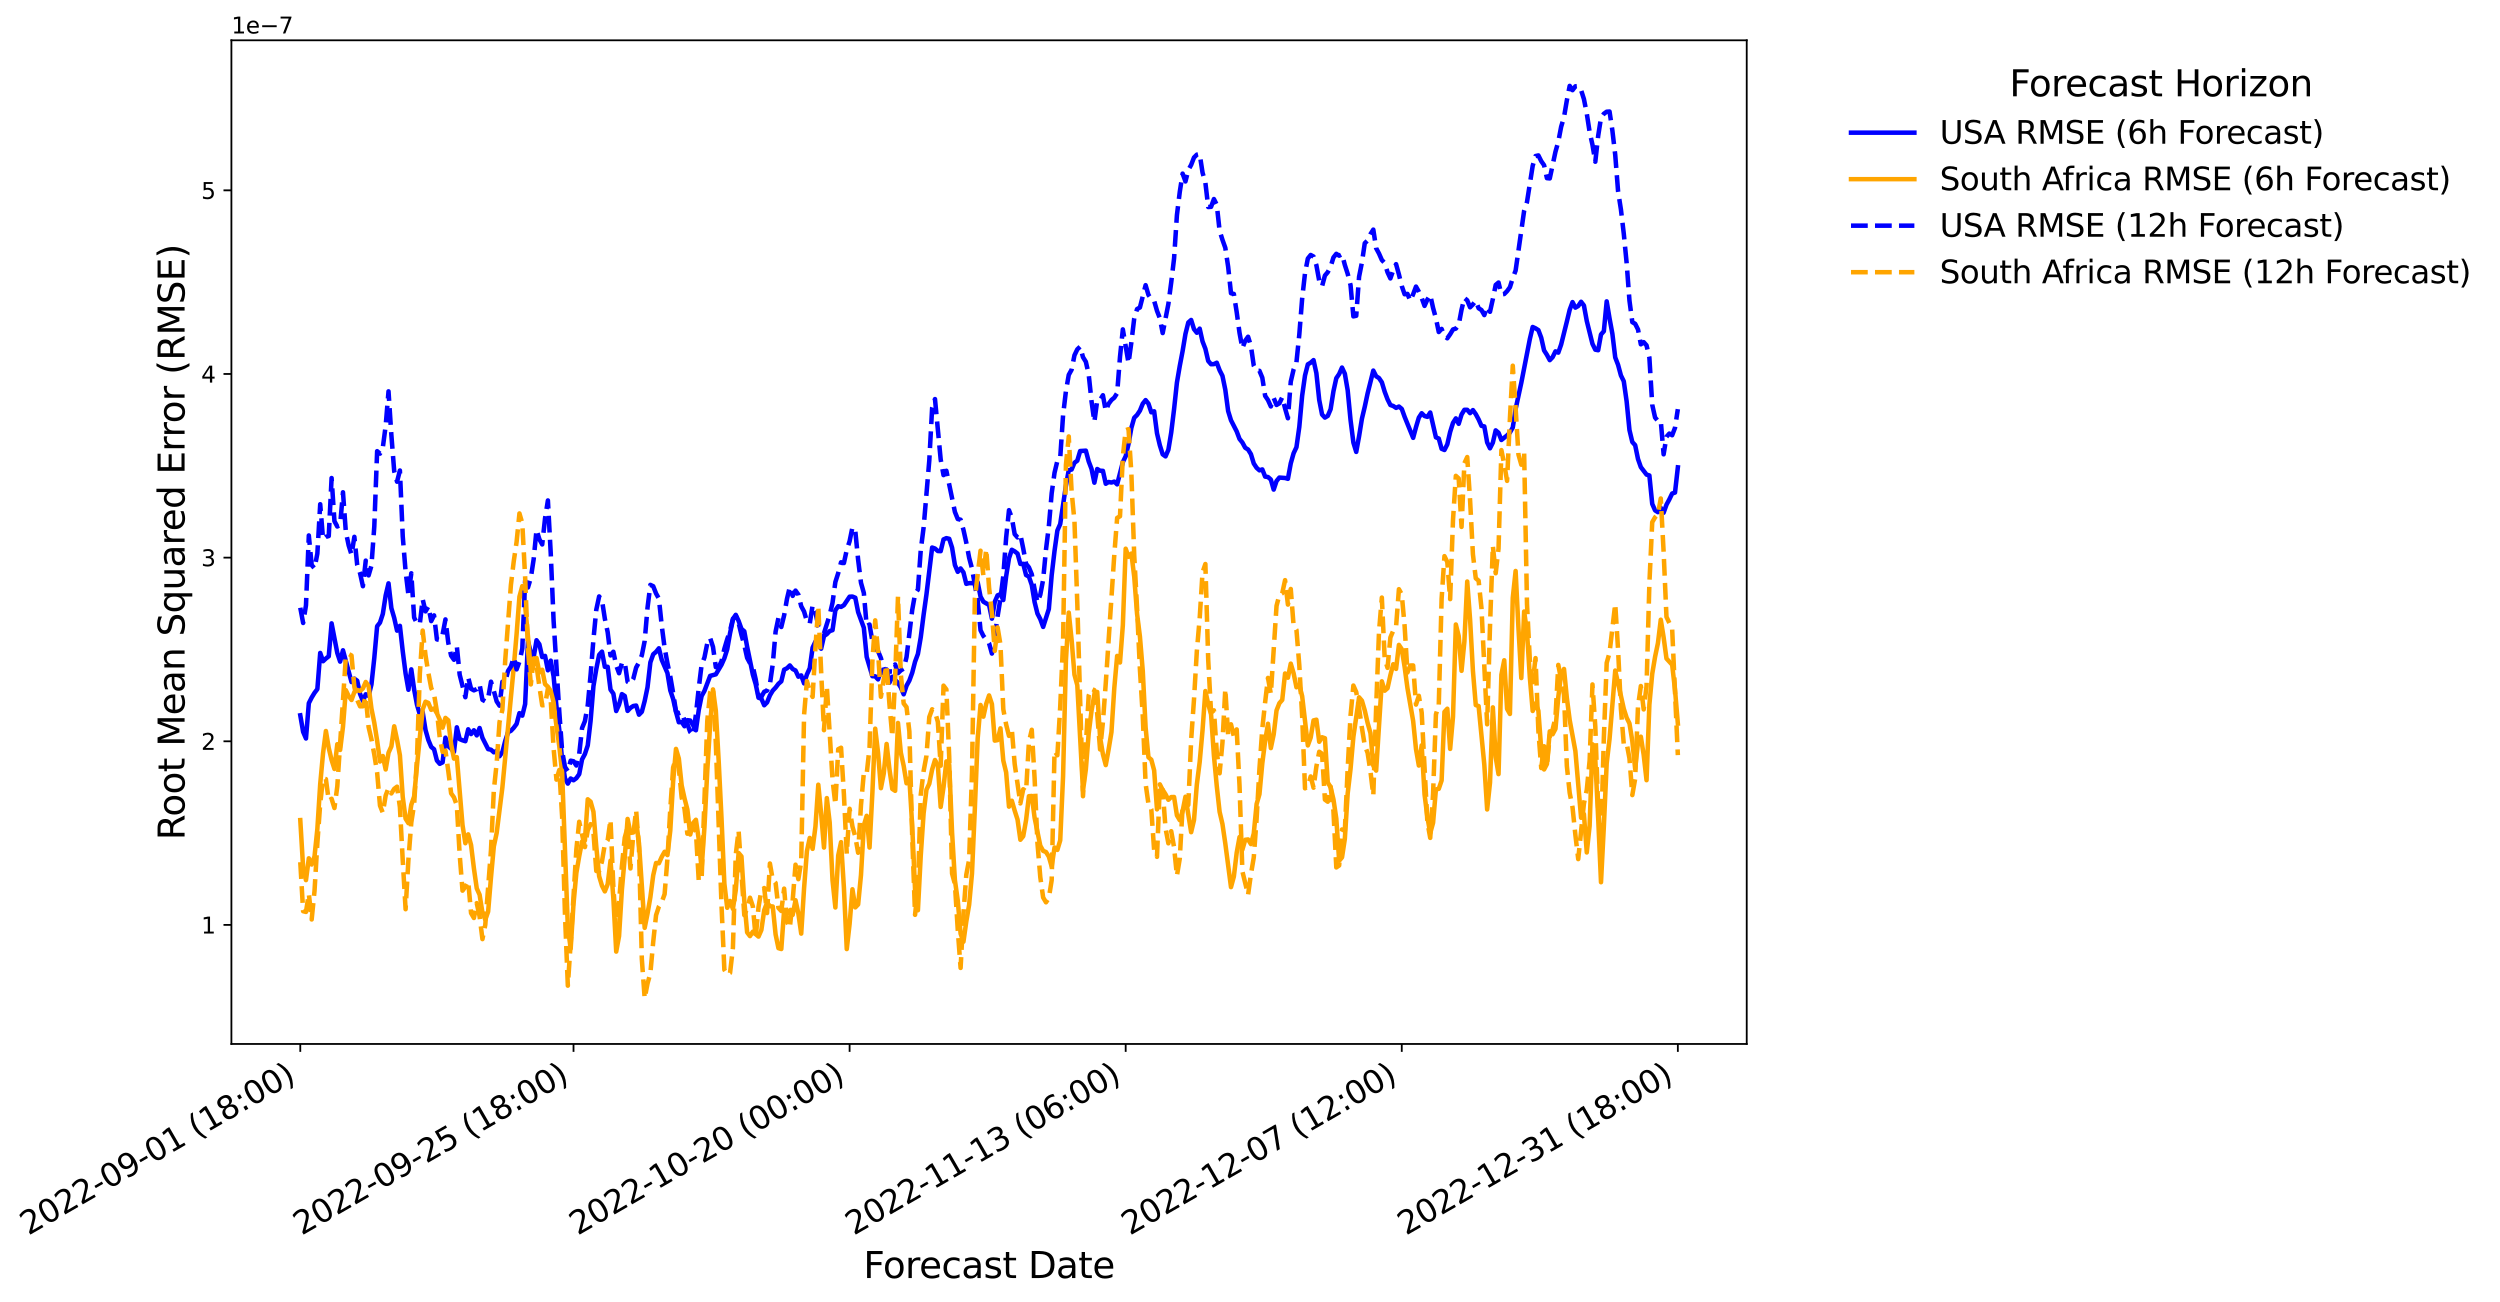 <?xml version="1.0" encoding="utf-8" standalone="no"?>
<!DOCTYPE svg PUBLIC "-//W3C//DTD SVG 1.1//EN"
  "http://www.w3.org/Graphics/SVG/1.1/DTD/svg11.dtd">
<svg xmlns:xlink="http://www.w3.org/1999/xlink" width="1104.717pt" height="575.278pt" viewBox="0 0 1104.717 575.278" xmlns="http://www.w3.org/2000/svg" version="1.1">
 <defs>
  <style type="text/css">*{stroke-linejoin: round; stroke-linecap: butt}</style>
 </defs>
 <g id="figure_1">
  <g id="patch_1">
   <path d="M 0 575.278 
L 1104.717 575.278 
L 1104.717 0 
L 0 0 
z
" style="fill: #ffffff"/>
  </g>
  <g id="axes_1">
   <g id="patch_2">
    <path d="M 102.255 461.318 
L 771.855 461.318 
L 771.855 17.798 
L 102.255 17.798 
z
" style="fill: #ffffff"/>
   </g>
   <g id="matplotlib.axis_1">
    <g id="xtick_1">
     <g id="line2d_1">
      <defs>
       <path id="m1676011896" d="M 0 0 
L 0 3.5 
" style="stroke: #000000; stroke-width: 0.8"/>
      </defs>
      <g>
       <use xlink:href="#m1676011896" x="132.691" y="461.318" style="stroke: #000000; stroke-width: 0.8"/>
      </g>
     </g>
     <g id="text_1">
      <!-- 2022-09-01 (18:00) -->
      <g transform="translate(12.519 546.072) rotate(-30) scale(0.14 -0.14)">
       <defs>
        <path id="DejaVuSans-32" d="M 1228 531 
L 3431 531 
L 3431 0 
L 469 0 
L 469 531 
Q 828 903 1448 1529 
Q 2069 2156 2228 2338 
Q 2531 2678 2651 2914 
Q 2772 3150 2772 3378 
Q 2772 3750 2511 3984 
Q 2250 4219 1831 4219 
Q 1534 4219 1204 4116 
Q 875 4013 500 3803 
L 500 4441 
Q 881 4594 1212 4672 
Q 1544 4750 1819 4750 
Q 2544 4750 2975 4387 
Q 3406 4025 3406 3419 
Q 3406 3131 3298 2873 
Q 3191 2616 2906 2266 
Q 2828 2175 2409 1742 
Q 1991 1309 1228 531 
z
" transform="scale(0.016)"/>
        <path id="DejaVuSans-30" d="M 2034 4250 
Q 1547 4250 1301 3770 
Q 1056 3291 1056 2328 
Q 1056 1369 1301 889 
Q 1547 409 2034 409 
Q 2525 409 2770 889 
Q 3016 1369 3016 2328 
Q 3016 3291 2770 3770 
Q 2525 4250 2034 4250 
z
M 2034 4750 
Q 2819 4750 3233 4129 
Q 3647 3509 3647 2328 
Q 3647 1150 3233 529 
Q 2819 -91 2034 -91 
Q 1250 -91 836 529 
Q 422 1150 422 2328 
Q 422 3509 836 4129 
Q 1250 4750 2034 4750 
z
" transform="scale(0.016)"/>
        <path id="DejaVuSans-2d" d="M 313 2009 
L 1997 2009 
L 1997 1497 
L 313 1497 
L 313 2009 
z
" transform="scale(0.016)"/>
        <path id="DejaVuSans-39" d="M 703 97 
L 703 672 
Q 941 559 1184 500 
Q 1428 441 1663 441 
Q 2288 441 2617 861 
Q 2947 1281 2994 2138 
Q 2813 1869 2534 1725 
Q 2256 1581 1919 1581 
Q 1219 1581 811 2004 
Q 403 2428 403 3163 
Q 403 3881 828 4315 
Q 1253 4750 1959 4750 
Q 2769 4750 3195 4129 
Q 3622 3509 3622 2328 
Q 3622 1225 3098 567 
Q 2575 -91 1691 -91 
Q 1453 -91 1209 -44 
Q 966 3 703 97 
z
M 1959 2075 
Q 2384 2075 2632 2365 
Q 2881 2656 2881 3163 
Q 2881 3666 2632 3958 
Q 2384 4250 1959 4250 
Q 1534 4250 1286 3958 
Q 1038 3666 1038 3163 
Q 1038 2656 1286 2365 
Q 1534 2075 1959 2075 
z
" transform="scale(0.016)"/>
        <path id="DejaVuSans-31" d="M 794 531 
L 1825 531 
L 1825 4091 
L 703 3866 
L 703 4441 
L 1819 4666 
L 2450 4666 
L 2450 531 
L 3481 531 
L 3481 0 
L 794 0 
L 794 531 
z
" transform="scale(0.016)"/>
        <path id="DejaVuSans-20" transform="scale(0.016)"/>
        <path id="DejaVuSans-28" d="M 1984 4856 
Q 1566 4138 1362 3434 
Q 1159 2731 1159 2009 
Q 1159 1288 1364 580 
Q 1569 -128 1984 -844 
L 1484 -844 
Q 1016 -109 783 600 
Q 550 1309 550 2009 
Q 550 2706 781 3412 
Q 1013 4119 1484 4856 
L 1984 4856 
z
" transform="scale(0.016)"/>
        <path id="DejaVuSans-38" d="M 2034 2216 
Q 1584 2216 1326 1975 
Q 1069 1734 1069 1313 
Q 1069 891 1326 650 
Q 1584 409 2034 409 
Q 2484 409 2743 651 
Q 3003 894 3003 1313 
Q 3003 1734 2745 1975 
Q 2488 2216 2034 2216 
z
M 1403 2484 
Q 997 2584 770 2862 
Q 544 3141 544 3541 
Q 544 4100 942 4425 
Q 1341 4750 2034 4750 
Q 2731 4750 3128 4425 
Q 3525 4100 3525 3541 
Q 3525 3141 3298 2862 
Q 3072 2584 2669 2484 
Q 3125 2378 3379 2068 
Q 3634 1759 3634 1313 
Q 3634 634 3220 271 
Q 2806 -91 2034 -91 
Q 1263 -91 848 271 
Q 434 634 434 1313 
Q 434 1759 690 2068 
Q 947 2378 1403 2484 
z
M 1172 3481 
Q 1172 3119 1398 2916 
Q 1625 2713 2034 2713 
Q 2441 2713 2670 2916 
Q 2900 3119 2900 3481 
Q 2900 3844 2670 4047 
Q 2441 4250 2034 4250 
Q 1625 4250 1398 4047 
Q 1172 3844 1172 3481 
z
" transform="scale(0.016)"/>
        <path id="DejaVuSans-3a" d="M 750 794 
L 1409 794 
L 1409 0 
L 750 0 
L 750 794 
z
M 750 3309 
L 1409 3309 
L 1409 2516 
L 750 2516 
L 750 3309 
z
" transform="scale(0.016)"/>
        <path id="DejaVuSans-29" d="M 513 4856 
L 1013 4856 
Q 1481 4119 1714 3412 
Q 1947 2706 1947 2009 
Q 1947 1309 1714 600 
Q 1481 -109 1013 -844 
L 513 -844 
Q 928 -128 1133 580 
Q 1338 1288 1338 2009 
Q 1338 2731 1133 3434 
Q 928 4138 513 4856 
z
" transform="scale(0.016)"/>
       </defs>
       <use xlink:href="#DejaVuSans-32"/>
       <use xlink:href="#DejaVuSans-30" transform="translate(63.623 0)"/>
       <use xlink:href="#DejaVuSans-32" transform="translate(127.246 0)"/>
       <use xlink:href="#DejaVuSans-32" transform="translate(190.869 0)"/>
       <use xlink:href="#DejaVuSans-2d" transform="translate(254.492 0)"/>
       <use xlink:href="#DejaVuSans-30" transform="translate(290.576 0)"/>
       <use xlink:href="#DejaVuSans-39" transform="translate(354.199 0)"/>
       <use xlink:href="#DejaVuSans-2d" transform="translate(417.822 0)"/>
       <use xlink:href="#DejaVuSans-30" transform="translate(453.906 0)"/>
       <use xlink:href="#DejaVuSans-31" transform="translate(517.529 0)"/>
       <use xlink:href="#DejaVuSans-20" transform="translate(581.152 0)"/>
       <use xlink:href="#DejaVuSans-28" transform="translate(612.939 0)"/>
       <use xlink:href="#DejaVuSans-31" transform="translate(651.953 0)"/>
       <use xlink:href="#DejaVuSans-38" transform="translate(715.576 0)"/>
       <use xlink:href="#DejaVuSans-3a" transform="translate(779.199 0)"/>
       <use xlink:href="#DejaVuSans-30" transform="translate(812.891 0)"/>
       <use xlink:href="#DejaVuSans-30" transform="translate(876.514 0)"/>
       <use xlink:href="#DejaVuSans-29" transform="translate(940.137 0)"/>
      </g>
     </g>
    </g>
    <g id="xtick_2">
     <g id="line2d_2">
      <g>
       <use xlink:href="#m1676011896" x="253.43" y="461.318" style="stroke: #000000; stroke-width: 0.8"/>
      </g>
     </g>
     <g id="text_2">
      <!-- 2022-09-25 (18:00) -->
      <g transform="translate(133.258 546.072) rotate(-30) scale(0.14 -0.14)">
       <defs>
        <path id="DejaVuSans-35" d="M 691 4666 
L 3169 4666 
L 3169 4134 
L 1269 4134 
L 1269 2991 
Q 1406 3038 1543 3061 
Q 1681 3084 1819 3084 
Q 2600 3084 3056 2656 
Q 3513 2228 3513 1497 
Q 3513 744 3044 326 
Q 2575 -91 1722 -91 
Q 1428 -91 1123 -41 
Q 819 9 494 109 
L 494 744 
Q 775 591 1075 516 
Q 1375 441 1709 441 
Q 2250 441 2565 725 
Q 2881 1009 2881 1497 
Q 2881 1984 2565 2268 
Q 2250 2553 1709 2553 
Q 1456 2553 1204 2497 
Q 953 2441 691 2322 
L 691 4666 
z
" transform="scale(0.016)"/>
       </defs>
       <use xlink:href="#DejaVuSans-32"/>
       <use xlink:href="#DejaVuSans-30" transform="translate(63.623 0)"/>
       <use xlink:href="#DejaVuSans-32" transform="translate(127.246 0)"/>
       <use xlink:href="#DejaVuSans-32" transform="translate(190.869 0)"/>
       <use xlink:href="#DejaVuSans-2d" transform="translate(254.492 0)"/>
       <use xlink:href="#DejaVuSans-30" transform="translate(290.576 0)"/>
       <use xlink:href="#DejaVuSans-39" transform="translate(354.199 0)"/>
       <use xlink:href="#DejaVuSans-2d" transform="translate(417.822 0)"/>
       <use xlink:href="#DejaVuSans-32" transform="translate(453.906 0)"/>
       <use xlink:href="#DejaVuSans-35" transform="translate(517.529 0)"/>
       <use xlink:href="#DejaVuSans-20" transform="translate(581.152 0)"/>
       <use xlink:href="#DejaVuSans-28" transform="translate(612.939 0)"/>
       <use xlink:href="#DejaVuSans-31" transform="translate(651.953 0)"/>
       <use xlink:href="#DejaVuSans-38" transform="translate(715.576 0)"/>
       <use xlink:href="#DejaVuSans-3a" transform="translate(779.199 0)"/>
       <use xlink:href="#DejaVuSans-30" transform="translate(812.891 0)"/>
       <use xlink:href="#DejaVuSans-30" transform="translate(876.514 0)"/>
       <use xlink:href="#DejaVuSans-29" transform="translate(940.137 0)"/>
      </g>
     </g>
    </g>
    <g id="xtick_3">
     <g id="line2d_3">
      <g>
       <use xlink:href="#m1676011896" x="375.427" y="461.318" style="stroke: #000000; stroke-width: 0.8"/>
      </g>
     </g>
     <g id="text_3">
      <!-- 2022-10-20 (00:00) -->
      <g transform="translate(255.255 546.072) rotate(-30) scale(0.14 -0.14)">
       <use xlink:href="#DejaVuSans-32"/>
       <use xlink:href="#DejaVuSans-30" transform="translate(63.623 0)"/>
       <use xlink:href="#DejaVuSans-32" transform="translate(127.246 0)"/>
       <use xlink:href="#DejaVuSans-32" transform="translate(190.869 0)"/>
       <use xlink:href="#DejaVuSans-2d" transform="translate(254.492 0)"/>
       <use xlink:href="#DejaVuSans-31" transform="translate(290.576 0)"/>
       <use xlink:href="#DejaVuSans-30" transform="translate(354.199 0)"/>
       <use xlink:href="#DejaVuSans-2d" transform="translate(417.822 0)"/>
       <use xlink:href="#DejaVuSans-32" transform="translate(453.906 0)"/>
       <use xlink:href="#DejaVuSans-30" transform="translate(517.529 0)"/>
       <use xlink:href="#DejaVuSans-20" transform="translate(581.152 0)"/>
       <use xlink:href="#DejaVuSans-28" transform="translate(612.939 0)"/>
       <use xlink:href="#DejaVuSans-30" transform="translate(651.953 0)"/>
       <use xlink:href="#DejaVuSans-30" transform="translate(715.576 0)"/>
       <use xlink:href="#DejaVuSans-3a" transform="translate(779.199 0)"/>
       <use xlink:href="#DejaVuSans-30" transform="translate(812.891 0)"/>
       <use xlink:href="#DejaVuSans-30" transform="translate(876.514 0)"/>
       <use xlink:href="#DejaVuSans-29" transform="translate(940.137 0)"/>
      </g>
     </g>
    </g>
    <g id="xtick_4">
     <g id="line2d_4">
      <g>
       <use xlink:href="#m1676011896" x="497.424" y="461.318" style="stroke: #000000; stroke-width: 0.8"/>
      </g>
     </g>
     <g id="text_4">
      <!-- 2022-11-13 (06:00) -->
      <g transform="translate(377.252 546.072) rotate(-30) scale(0.14 -0.14)">
       <defs>
        <path id="DejaVuSans-33" d="M 2597 2516 
Q 3050 2419 3304 2112 
Q 3559 1806 3559 1356 
Q 3559 666 3084 287 
Q 2609 -91 1734 -91 
Q 1441 -91 1130 -33 
Q 819 25 488 141 
L 488 750 
Q 750 597 1062 519 
Q 1375 441 1716 441 
Q 2309 441 2620 675 
Q 2931 909 2931 1356 
Q 2931 1769 2642 2001 
Q 2353 2234 1838 2234 
L 1294 2234 
L 1294 2753 
L 1863 2753 
Q 2328 2753 2575 2939 
Q 2822 3125 2822 3475 
Q 2822 3834 2567 4026 
Q 2313 4219 1838 4219 
Q 1578 4219 1281 4162 
Q 984 4106 628 3988 
L 628 4550 
Q 988 4650 1302 4700 
Q 1616 4750 1894 4750 
Q 2613 4750 3031 4423 
Q 3450 4097 3450 3541 
Q 3450 3153 3228 2886 
Q 3006 2619 2597 2516 
z
" transform="scale(0.016)"/>
        <path id="DejaVuSans-36" d="M 2113 2584 
Q 1688 2584 1439 2293 
Q 1191 2003 1191 1497 
Q 1191 994 1439 701 
Q 1688 409 2113 409 
Q 2538 409 2786 701 
Q 3034 994 3034 1497 
Q 3034 2003 2786 2293 
Q 2538 2584 2113 2584 
z
M 3366 4563 
L 3366 3988 
Q 3128 4100 2886 4159 
Q 2644 4219 2406 4219 
Q 1781 4219 1451 3797 
Q 1122 3375 1075 2522 
Q 1259 2794 1537 2939 
Q 1816 3084 2150 3084 
Q 2853 3084 3261 2657 
Q 3669 2231 3669 1497 
Q 3669 778 3244 343 
Q 2819 -91 2113 -91 
Q 1303 -91 875 529 
Q 447 1150 447 2328 
Q 447 3434 972 4092 
Q 1497 4750 2381 4750 
Q 2619 4750 2861 4703 
Q 3103 4656 3366 4563 
z
" transform="scale(0.016)"/>
       </defs>
       <use xlink:href="#DejaVuSans-32"/>
       <use xlink:href="#DejaVuSans-30" transform="translate(63.623 0)"/>
       <use xlink:href="#DejaVuSans-32" transform="translate(127.246 0)"/>
       <use xlink:href="#DejaVuSans-32" transform="translate(190.869 0)"/>
       <use xlink:href="#DejaVuSans-2d" transform="translate(254.492 0)"/>
       <use xlink:href="#DejaVuSans-31" transform="translate(290.576 0)"/>
       <use xlink:href="#DejaVuSans-31" transform="translate(354.199 0)"/>
       <use xlink:href="#DejaVuSans-2d" transform="translate(417.822 0)"/>
       <use xlink:href="#DejaVuSans-31" transform="translate(453.906 0)"/>
       <use xlink:href="#DejaVuSans-33" transform="translate(517.529 0)"/>
       <use xlink:href="#DejaVuSans-20" transform="translate(581.152 0)"/>
       <use xlink:href="#DejaVuSans-28" transform="translate(612.939 0)"/>
       <use xlink:href="#DejaVuSans-30" transform="translate(651.953 0)"/>
       <use xlink:href="#DejaVuSans-36" transform="translate(715.576 0)"/>
       <use xlink:href="#DejaVuSans-3a" transform="translate(779.199 0)"/>
       <use xlink:href="#DejaVuSans-30" transform="translate(812.891 0)"/>
       <use xlink:href="#DejaVuSans-30" transform="translate(876.514 0)"/>
       <use xlink:href="#DejaVuSans-29" transform="translate(940.137 0)"/>
      </g>
     </g>
    </g>
    <g id="xtick_5">
     <g id="line2d_5">
      <g>
       <use xlink:href="#m1676011896" x="619.421" y="461.318" style="stroke: #000000; stroke-width: 0.8"/>
      </g>
     </g>
     <g id="text_5">
      <!-- 2022-12-07 (12:00) -->
      <g transform="translate(499.249 546.072) rotate(-30) scale(0.14 -0.14)">
       <defs>
        <path id="DejaVuSans-37" d="M 525 4666 
L 3525 4666 
L 3525 4397 
L 1831 0 
L 1172 0 
L 2766 4134 
L 525 4134 
L 525 4666 
z
" transform="scale(0.016)"/>
       </defs>
       <use xlink:href="#DejaVuSans-32"/>
       <use xlink:href="#DejaVuSans-30" transform="translate(63.623 0)"/>
       <use xlink:href="#DejaVuSans-32" transform="translate(127.246 0)"/>
       <use xlink:href="#DejaVuSans-32" transform="translate(190.869 0)"/>
       <use xlink:href="#DejaVuSans-2d" transform="translate(254.492 0)"/>
       <use xlink:href="#DejaVuSans-31" transform="translate(290.576 0)"/>
       <use xlink:href="#DejaVuSans-32" transform="translate(354.199 0)"/>
       <use xlink:href="#DejaVuSans-2d" transform="translate(417.822 0)"/>
       <use xlink:href="#DejaVuSans-30" transform="translate(453.906 0)"/>
       <use xlink:href="#DejaVuSans-37" transform="translate(517.529 0)"/>
       <use xlink:href="#DejaVuSans-20" transform="translate(581.152 0)"/>
       <use xlink:href="#DejaVuSans-28" transform="translate(612.939 0)"/>
       <use xlink:href="#DejaVuSans-31" transform="translate(651.953 0)"/>
       <use xlink:href="#DejaVuSans-32" transform="translate(715.576 0)"/>
       <use xlink:href="#DejaVuSans-3a" transform="translate(779.199 0)"/>
       <use xlink:href="#DejaVuSans-30" transform="translate(812.891 0)"/>
       <use xlink:href="#DejaVuSans-30" transform="translate(876.514 0)"/>
       <use xlink:href="#DejaVuSans-29" transform="translate(940.137 0)"/>
      </g>
     </g>
    </g>
    <g id="xtick_6">
     <g id="line2d_6">
      <g>
       <use xlink:href="#m1676011896" x="741.418" y="461.318" style="stroke: #000000; stroke-width: 0.8"/>
      </g>
     </g>
     <g id="text_6">
      <!-- 2022-12-31 (18:00) -->
      <g transform="translate(621.246 546.072) rotate(-30) scale(0.14 -0.14)">
       <use xlink:href="#DejaVuSans-32"/>
       <use xlink:href="#DejaVuSans-30" transform="translate(63.623 0)"/>
       <use xlink:href="#DejaVuSans-32" transform="translate(127.246 0)"/>
       <use xlink:href="#DejaVuSans-32" transform="translate(190.869 0)"/>
       <use xlink:href="#DejaVuSans-2d" transform="translate(254.492 0)"/>
       <use xlink:href="#DejaVuSans-31" transform="translate(290.576 0)"/>
       <use xlink:href="#DejaVuSans-32" transform="translate(354.199 0)"/>
       <use xlink:href="#DejaVuSans-2d" transform="translate(417.822 0)"/>
       <use xlink:href="#DejaVuSans-33" transform="translate(453.906 0)"/>
       <use xlink:href="#DejaVuSans-31" transform="translate(517.529 0)"/>
       <use xlink:href="#DejaVuSans-20" transform="translate(581.152 0)"/>
       <use xlink:href="#DejaVuSans-28" transform="translate(612.939 0)"/>
       <use xlink:href="#DejaVuSans-31" transform="translate(651.953 0)"/>
       <use xlink:href="#DejaVuSans-38" transform="translate(715.576 0)"/>
       <use xlink:href="#DejaVuSans-3a" transform="translate(779.199 0)"/>
       <use xlink:href="#DejaVuSans-30" transform="translate(812.891 0)"/>
       <use xlink:href="#DejaVuSans-30" transform="translate(876.514 0)"/>
       <use xlink:href="#DejaVuSans-29" transform="translate(940.137 0)"/>
      </g>
     </g>
    </g>
    <g id="text_7">
     <!-- Forecast Date -->
     <g transform="translate(381.548 564.751) scale(0.16 -0.16)">
      <defs>
       <path id="DejaVuSans-46" d="M 628 4666 
L 3309 4666 
L 3309 4134 
L 1259 4134 
L 1259 2759 
L 3109 2759 
L 3109 2228 
L 1259 2228 
L 1259 0 
L 628 0 
L 628 4666 
z
" transform="scale(0.016)"/>
       <path id="DejaVuSans-6f" d="M 1959 3097 
Q 1497 3097 1228 2736 
Q 959 2375 959 1747 
Q 959 1119 1226 758 
Q 1494 397 1959 397 
Q 2419 397 2687 759 
Q 2956 1122 2956 1747 
Q 2956 2369 2687 2733 
Q 2419 3097 1959 3097 
z
M 1959 3584 
Q 2709 3584 3137 3096 
Q 3566 2609 3566 1747 
Q 3566 888 3137 398 
Q 2709 -91 1959 -91 
Q 1206 -91 779 398 
Q 353 888 353 1747 
Q 353 2609 779 3096 
Q 1206 3584 1959 3584 
z
" transform="scale(0.016)"/>
       <path id="DejaVuSans-72" d="M 2631 2963 
Q 2534 3019 2420 3045 
Q 2306 3072 2169 3072 
Q 1681 3072 1420 2755 
Q 1159 2438 1159 1844 
L 1159 0 
L 581 0 
L 581 3500 
L 1159 3500 
L 1159 2956 
Q 1341 3275 1631 3429 
Q 1922 3584 2338 3584 
Q 2397 3584 2469 3576 
Q 2541 3569 2628 3553 
L 2631 2963 
z
" transform="scale(0.016)"/>
       <path id="DejaVuSans-65" d="M 3597 1894 
L 3597 1613 
L 953 1613 
Q 991 1019 1311 708 
Q 1631 397 2203 397 
Q 2534 397 2845 478 
Q 3156 559 3463 722 
L 3463 178 
Q 3153 47 2828 -22 
Q 2503 -91 2169 -91 
Q 1331 -91 842 396 
Q 353 884 353 1716 
Q 353 2575 817 3079 
Q 1281 3584 2069 3584 
Q 2775 3584 3186 3129 
Q 3597 2675 3597 1894 
z
M 3022 2063 
Q 3016 2534 2758 2815 
Q 2500 3097 2075 3097 
Q 1594 3097 1305 2825 
Q 1016 2553 972 2059 
L 3022 2063 
z
" transform="scale(0.016)"/>
       <path id="DejaVuSans-63" d="M 3122 3366 
L 3122 2828 
Q 2878 2963 2633 3030 
Q 2388 3097 2138 3097 
Q 1578 3097 1268 2742 
Q 959 2388 959 1747 
Q 959 1106 1268 751 
Q 1578 397 2138 397 
Q 2388 397 2633 464 
Q 2878 531 3122 666 
L 3122 134 
Q 2881 22 2623 -34 
Q 2366 -91 2075 -91 
Q 1284 -91 818 406 
Q 353 903 353 1747 
Q 353 2603 823 3093 
Q 1294 3584 2113 3584 
Q 2378 3584 2631 3529 
Q 2884 3475 3122 3366 
z
" transform="scale(0.016)"/>
       <path id="DejaVuSans-61" d="M 2194 1759 
Q 1497 1759 1228 1600 
Q 959 1441 959 1056 
Q 959 750 1161 570 
Q 1363 391 1709 391 
Q 2188 391 2477 730 
Q 2766 1069 2766 1631 
L 2766 1759 
L 2194 1759 
z
M 3341 1997 
L 3341 0 
L 2766 0 
L 2766 531 
Q 2569 213 2275 61 
Q 1981 -91 1556 -91 
Q 1019 -91 701 211 
Q 384 513 384 1019 
Q 384 1609 779 1909 
Q 1175 2209 1959 2209 
L 2766 2209 
L 2766 2266 
Q 2766 2663 2505 2880 
Q 2244 3097 1772 3097 
Q 1472 3097 1187 3025 
Q 903 2953 641 2809 
L 641 3341 
Q 956 3463 1253 3523 
Q 1550 3584 1831 3584 
Q 2591 3584 2966 3190 
Q 3341 2797 3341 1997 
z
" transform="scale(0.016)"/>
       <path id="DejaVuSans-73" d="M 2834 3397 
L 2834 2853 
Q 2591 2978 2328 3040 
Q 2066 3103 1784 3103 
Q 1356 3103 1142 2972 
Q 928 2841 928 2578 
Q 928 2378 1081 2264 
Q 1234 2150 1697 2047 
L 1894 2003 
Q 2506 1872 2764 1633 
Q 3022 1394 3022 966 
Q 3022 478 2636 193 
Q 2250 -91 1575 -91 
Q 1294 -91 989 -36 
Q 684 19 347 128 
L 347 722 
Q 666 556 975 473 
Q 1284 391 1588 391 
Q 1994 391 2212 530 
Q 2431 669 2431 922 
Q 2431 1156 2273 1281 
Q 2116 1406 1581 1522 
L 1381 1569 
Q 847 1681 609 1914 
Q 372 2147 372 2553 
Q 372 3047 722 3315 
Q 1072 3584 1716 3584 
Q 2034 3584 2315 3537 
Q 2597 3491 2834 3397 
z
" transform="scale(0.016)"/>
       <path id="DejaVuSans-74" d="M 1172 4494 
L 1172 3500 
L 2356 3500 
L 2356 3053 
L 1172 3053 
L 1172 1153 
Q 1172 725 1289 603 
Q 1406 481 1766 481 
L 2356 481 
L 2356 0 
L 1766 0 
Q 1100 0 847 248 
Q 594 497 594 1153 
L 594 3053 
L 172 3053 
L 172 3500 
L 594 3500 
L 594 4494 
L 1172 4494 
z
" transform="scale(0.016)"/>
       <path id="DejaVuSans-44" d="M 1259 4147 
L 1259 519 
L 2022 519 
Q 2988 519 3436 956 
Q 3884 1394 3884 2338 
Q 3884 3275 3436 3711 
Q 2988 4147 2022 4147 
L 1259 4147 
z
M 628 4666 
L 1925 4666 
Q 3281 4666 3915 4102 
Q 4550 3538 4550 2338 
Q 4550 1131 3912 565 
Q 3275 0 1925 0 
L 628 0 
L 628 4666 
z
" transform="scale(0.016)"/>
      </defs>
      <use xlink:href="#DejaVuSans-46"/>
      <use xlink:href="#DejaVuSans-6f" transform="translate(53.895 0)"/>
      <use xlink:href="#DejaVuSans-72" transform="translate(115.076 0)"/>
      <use xlink:href="#DejaVuSans-65" transform="translate(153.939 0)"/>
      <use xlink:href="#DejaVuSans-63" transform="translate(215.463 0)"/>
      <use xlink:href="#DejaVuSans-61" transform="translate(270.443 0)"/>
      <use xlink:href="#DejaVuSans-73" transform="translate(331.723 0)"/>
      <use xlink:href="#DejaVuSans-74" transform="translate(383.822 0)"/>
      <use xlink:href="#DejaVuSans-20" transform="translate(423.031 0)"/>
      <use xlink:href="#DejaVuSans-44" transform="translate(454.818 0)"/>
      <use xlink:href="#DejaVuSans-61" transform="translate(531.82 0)"/>
      <use xlink:href="#DejaVuSans-74" transform="translate(593.1 0)"/>
      <use xlink:href="#DejaVuSans-65" transform="translate(632.309 0)"/>
     </g>
    </g>
   </g>
   <g id="matplotlib.axis_2">
    <g id="ytick_1">
     <g id="line2d_7">
      <defs>
       <path id="m2e0fd9fcb1" d="M 0 0 
L -3.5 0 
" style="stroke: #000000; stroke-width: 0.8"/>
      </defs>
      <g>
       <use xlink:href="#m2e0fd9fcb1" x="102.255" y="408.712" style="stroke: #000000; stroke-width: 0.8"/>
      </g>
     </g>
     <g id="text_8">
      <!-- 1 -->
      <g transform="translate(88.892 412.512) scale(0.1 -0.1)">
       <use xlink:href="#DejaVuSans-31"/>
      </g>
     </g>
    </g>
    <g id="ytick_2">
     <g id="line2d_8">
      <g>
       <use xlink:href="#m2e0fd9fcb1" x="102.255" y="327.561" style="stroke: #000000; stroke-width: 0.8"/>
      </g>
     </g>
     <g id="text_9">
      <!-- 2 -->
      <g transform="translate(88.892 331.36) scale(0.1 -0.1)">
       <use xlink:href="#DejaVuSans-32"/>
      </g>
     </g>
    </g>
    <g id="ytick_3">
     <g id="line2d_9">
      <g>
       <use xlink:href="#m2e0fd9fcb1" x="102.255" y="246.409" style="stroke: #000000; stroke-width: 0.8"/>
      </g>
     </g>
     <g id="text_10">
      <!-- 3 -->
      <g transform="translate(88.892 250.208) scale(0.1 -0.1)">
       <use xlink:href="#DejaVuSans-33"/>
      </g>
     </g>
    </g>
    <g id="ytick_4">
     <g id="line2d_10">
      <g>
       <use xlink:href="#m2e0fd9fcb1" x="102.255" y="165.257" style="stroke: #000000; stroke-width: 0.8"/>
      </g>
     </g>
     <g id="text_11">
      <!-- 4 -->
      <g transform="translate(88.892 169.056) scale(0.1 -0.1)">
       <defs>
        <path id="DejaVuSans-34" d="M 2419 4116 
L 825 1625 
L 2419 1625 
L 2419 4116 
z
M 2253 4666 
L 3047 4666 
L 3047 1625 
L 3713 1625 
L 3713 1100 
L 3047 1100 
L 3047 0 
L 2419 0 
L 2419 1100 
L 313 1100 
L 313 1709 
L 2253 4666 
z
" transform="scale(0.016)"/>
       </defs>
       <use xlink:href="#DejaVuSans-34"/>
      </g>
     </g>
    </g>
    <g id="ytick_5">
     <g id="line2d_11">
      <g>
       <use xlink:href="#m2e0fd9fcb1" x="102.255" y="84.106" style="stroke: #000000; stroke-width: 0.8"/>
      </g>
     </g>
     <g id="text_12">
      <!-- 5 -->
      <g transform="translate(88.892 87.905) scale(0.1 -0.1)">
       <use xlink:href="#DejaVuSans-35"/>
      </g>
     </g>
    </g>
    <g id="text_13">
     <!-- Root Mean Squared Error (RMSE) -->
     <g transform="translate(81.565 371.225) rotate(-90) scale(0.16 -0.16)">
      <defs>
       <path id="DejaVuSans-52" d="M 2841 2188 
Q 3044 2119 3236 1894 
Q 3428 1669 3622 1275 
L 4263 0 
L 3584 0 
L 2988 1197 
Q 2756 1666 2539 1819 
Q 2322 1972 1947 1972 
L 1259 1972 
L 1259 0 
L 628 0 
L 628 4666 
L 2053 4666 
Q 2853 4666 3247 4331 
Q 3641 3997 3641 3322 
Q 3641 2881 3436 2590 
Q 3231 2300 2841 2188 
z
M 1259 4147 
L 1259 2491 
L 2053 2491 
Q 2509 2491 2742 2702 
Q 2975 2913 2975 3322 
Q 2975 3731 2742 3939 
Q 2509 4147 2053 4147 
L 1259 4147 
z
" transform="scale(0.016)"/>
       <path id="DejaVuSans-4d" d="M 628 4666 
L 1569 4666 
L 2759 1491 
L 3956 4666 
L 4897 4666 
L 4897 0 
L 4281 0 
L 4281 4097 
L 3078 897 
L 2444 897 
L 1241 4097 
L 1241 0 
L 628 0 
L 628 4666 
z
" transform="scale(0.016)"/>
       <path id="DejaVuSans-6e" d="M 3513 2113 
L 3513 0 
L 2938 0 
L 2938 2094 
Q 2938 2591 2744 2837 
Q 2550 3084 2163 3084 
Q 1697 3084 1428 2787 
Q 1159 2491 1159 1978 
L 1159 0 
L 581 0 
L 581 3500 
L 1159 3500 
L 1159 2956 
Q 1366 3272 1645 3428 
Q 1925 3584 2291 3584 
Q 2894 3584 3203 3211 
Q 3513 2838 3513 2113 
z
" transform="scale(0.016)"/>
       <path id="DejaVuSans-53" d="M 3425 4513 
L 3425 3897 
Q 3066 4069 2747 4153 
Q 2428 4238 2131 4238 
Q 1616 4238 1336 4038 
Q 1056 3838 1056 3469 
Q 1056 3159 1242 3001 
Q 1428 2844 1947 2747 
L 2328 2669 
Q 3034 2534 3370 2195 
Q 3706 1856 3706 1288 
Q 3706 609 3251 259 
Q 2797 -91 1919 -91 
Q 1588 -91 1214 -16 
Q 841 59 441 206 
L 441 856 
Q 825 641 1194 531 
Q 1563 422 1919 422 
Q 2459 422 2753 634 
Q 3047 847 3047 1241 
Q 3047 1584 2836 1778 
Q 2625 1972 2144 2069 
L 1759 2144 
Q 1053 2284 737 2584 
Q 422 2884 422 3419 
Q 422 4038 858 4394 
Q 1294 4750 2059 4750 
Q 2388 4750 2728 4690 
Q 3069 4631 3425 4513 
z
" transform="scale(0.016)"/>
       <path id="DejaVuSans-71" d="M 947 1747 
Q 947 1113 1208 752 
Q 1469 391 1925 391 
Q 2381 391 2643 752 
Q 2906 1113 2906 1747 
Q 2906 2381 2643 2742 
Q 2381 3103 1925 3103 
Q 1469 3103 1208 2742 
Q 947 2381 947 1747 
z
M 2906 525 
Q 2725 213 2448 61 
Q 2172 -91 1784 -91 
Q 1150 -91 751 415 
Q 353 922 353 1747 
Q 353 2572 751 3078 
Q 1150 3584 1784 3584 
Q 2172 3584 2448 3432 
Q 2725 3281 2906 2969 
L 2906 3500 
L 3481 3500 
L 3481 -1331 
L 2906 -1331 
L 2906 525 
z
" transform="scale(0.016)"/>
       <path id="DejaVuSans-75" d="M 544 1381 
L 544 3500 
L 1119 3500 
L 1119 1403 
Q 1119 906 1312 657 
Q 1506 409 1894 409 
Q 2359 409 2629 706 
Q 2900 1003 2900 1516 
L 2900 3500 
L 3475 3500 
L 3475 0 
L 2900 0 
L 2900 538 
Q 2691 219 2414 64 
Q 2138 -91 1772 -91 
Q 1169 -91 856 284 
Q 544 659 544 1381 
z
M 1991 3584 
L 1991 3584 
z
" transform="scale(0.016)"/>
       <path id="DejaVuSans-64" d="M 2906 2969 
L 2906 4863 
L 3481 4863 
L 3481 0 
L 2906 0 
L 2906 525 
Q 2725 213 2448 61 
Q 2172 -91 1784 -91 
Q 1150 -91 751 415 
Q 353 922 353 1747 
Q 353 2572 751 3078 
Q 1150 3584 1784 3584 
Q 2172 3584 2448 3432 
Q 2725 3281 2906 2969 
z
M 947 1747 
Q 947 1113 1208 752 
Q 1469 391 1925 391 
Q 2381 391 2643 752 
Q 2906 1113 2906 1747 
Q 2906 2381 2643 2742 
Q 2381 3103 1925 3103 
Q 1469 3103 1208 2742 
Q 947 2381 947 1747 
z
" transform="scale(0.016)"/>
       <path id="DejaVuSans-45" d="M 628 4666 
L 3578 4666 
L 3578 4134 
L 1259 4134 
L 1259 2753 
L 3481 2753 
L 3481 2222 
L 1259 2222 
L 1259 531 
L 3634 531 
L 3634 0 
L 628 0 
L 628 4666 
z
" transform="scale(0.016)"/>
      </defs>
      <use xlink:href="#DejaVuSans-52"/>
      <use xlink:href="#DejaVuSans-6f" transform="translate(64.982 0)"/>
      <use xlink:href="#DejaVuSans-6f" transform="translate(126.164 0)"/>
      <use xlink:href="#DejaVuSans-74" transform="translate(187.346 0)"/>
      <use xlink:href="#DejaVuSans-20" transform="translate(226.555 0)"/>
      <use xlink:href="#DejaVuSans-4d" transform="translate(258.342 0)"/>
      <use xlink:href="#DejaVuSans-65" transform="translate(344.621 0)"/>
      <use xlink:href="#DejaVuSans-61" transform="translate(406.145 0)"/>
      <use xlink:href="#DejaVuSans-6e" transform="translate(467.424 0)"/>
      <use xlink:href="#DejaVuSans-20" transform="translate(530.803 0)"/>
      <use xlink:href="#DejaVuSans-53" transform="translate(562.59 0)"/>
      <use xlink:href="#DejaVuSans-71" transform="translate(626.066 0)"/>
      <use xlink:href="#DejaVuSans-75" transform="translate(689.543 0)"/>
      <use xlink:href="#DejaVuSans-61" transform="translate(752.922 0)"/>
      <use xlink:href="#DejaVuSans-72" transform="translate(814.201 0)"/>
      <use xlink:href="#DejaVuSans-65" transform="translate(853.064 0)"/>
      <use xlink:href="#DejaVuSans-64" transform="translate(914.588 0)"/>
      <use xlink:href="#DejaVuSans-20" transform="translate(978.064 0)"/>
      <use xlink:href="#DejaVuSans-45" transform="translate(1009.852 0)"/>
      <use xlink:href="#DejaVuSans-72" transform="translate(1073.035 0)"/>
      <use xlink:href="#DejaVuSans-72" transform="translate(1112.398 0)"/>
      <use xlink:href="#DejaVuSans-6f" transform="translate(1151.262 0)"/>
      <use xlink:href="#DejaVuSans-72" transform="translate(1212.443 0)"/>
      <use xlink:href="#DejaVuSans-20" transform="translate(1253.557 0)"/>
      <use xlink:href="#DejaVuSans-28" transform="translate(1285.344 0)"/>
      <use xlink:href="#DejaVuSans-52" transform="translate(1324.357 0)"/>
      <use xlink:href="#DejaVuSans-4d" transform="translate(1393.84 0)"/>
      <use xlink:href="#DejaVuSans-53" transform="translate(1480.119 0)"/>
      <use xlink:href="#DejaVuSans-45" transform="translate(1543.596 0)"/>
      <use xlink:href="#DejaVuSans-29" transform="translate(1606.779 0)"/>
     </g>
    </g>
    <g id="text_14">
     <!-- 1e−7 -->
     <g transform="translate(102.255 14.798) scale(0.1 -0.1)">
      <defs>
       <path id="DejaVuSans-2212" d="M 678 2272 
L 4684 2272 
L 4684 1741 
L 678 1741 
L 678 2272 
z
" transform="scale(0.016)"/>
      </defs>
      <use xlink:href="#DejaVuSans-31"/>
      <use xlink:href="#DejaVuSans-65" transform="translate(63.623 0)"/>
      <use xlink:href="#DejaVuSans-2212" transform="translate(125.146 0)"/>
      <use xlink:href="#DejaVuSans-37" transform="translate(208.936 0)"/>
     </g>
    </g>
   </g>
   <g id="line2d_12">
    <path d="M 132.691 316.094 
L 133.949 323.388 
L 135.206 326.322 
L 136.464 310.729 
L 137.722 308.239 
L 138.98 306.166 
L 140.237 304.502 
L 141.495 288.529 
L 142.753 292.176 
L 144.01 290.999 
L 145.268 290 
L 146.526 275.462 
L 149.041 288.539 
L 150.299 292.353 
L 151.557 287.357 
L 155.33 301.389 
L 156.587 299.912 
L 157.845 300.806 
L 159.103 306.629 
L 160.36 309.74 
L 161.618 306.804 
L 162.876 307.5 
L 164.134 302.47 
L 165.391 290.762 
L 166.649 276.728 
L 167.907 275.124 
L 169.164 271.284 
L 170.422 263.108 
L 171.68 257.772 
L 172.938 268.721 
L 174.195 273.043 
L 175.453 278.674 
L 176.711 276.559 
L 177.968 287.802 
L 179.226 297.628 
L 180.484 304.796 
L 181.741 295.783 
L 182.999 304.68 
L 184.257 311.375 
L 185.515 315.677 
L 186.772 314.697 
L 188.03 322.57 
L 189.288 327.005 
L 190.545 330.043 
L 191.803 331.101 
L 193.061 336.05 
L 194.318 337.52 
L 195.576 336.871 
L 196.834 325.979 
L 198.092 329.734 
L 199.349 330.824 
L 200.607 332.243 
L 201.865 321.395 
L 203.122 326.601 
L 204.38 327.129 
L 205.638 327.525 
L 206.895 322.268 
L 208.153 324.368 
L 209.411 322.703 
L 210.669 324.959 
L 211.926 321.703 
L 213.184 326.043 
L 215.699 331.026 
L 216.957 331.286 
L 218.215 332.442 
L 219.472 331.797 
L 220.73 334.16 
L 221.988 332.34 
L 223.246 327.436 
L 224.503 323.564 
L 225.761 322.928 
L 227.019 321.588 
L 228.276 319.888 
L 229.534 315.127 
L 230.792 316.234 
L 232.049 311.13 
L 233.307 283.353 
L 234.565 288.4 
L 235.823 290.416 
L 237.08 282.922 
L 238.338 284.695 
L 239.596 290.337 
L 240.853 289.848 
L 242.111 296.187 
L 243.369 291.931 
L 244.626 298.88 
L 245.884 312.112 
L 247.142 322.537 
L 248.4 335.89 
L 249.657 343.96 
L 250.915 346.259 
L 252.173 344.008 
L 253.43 344.786 
L 254.688 343.855 
L 255.946 342.088 
L 257.203 335.579 
L 258.461 333.208 
L 259.719 329.38 
L 260.977 318.47 
L 262.234 303.207 
L 263.492 295.651 
L 264.75 289.37 
L 266.007 287.96 
L 267.265 294.661 
L 268.523 294.656 
L 269.78 304.747 
L 271.038 306.513 
L 272.296 314.185 
L 273.554 311.351 
L 274.811 306.728 
L 276.069 307.539 
L 277.327 314.131 
L 278.584 312.802 
L 279.842 311.975 
L 281.1 311.771 
L 282.357 315.806 
L 283.615 314.528 
L 284.873 309.752 
L 286.131 303.685 
L 287.388 292.699 
L 288.646 289.128 
L 289.904 288.039 
L 291.161 286.477 
L 292.419 291.579 
L 294.935 297.425 
L 296.192 305.077 
L 297.45 308.863 
L 298.708 314.57 
L 299.965 319.152 
L 301.223 319.023 
L 302.481 320.922 
L 303.738 318.237 
L 304.996 318.388 
L 306.254 320.413 
L 307.512 322.689 
L 308.769 313.74 
L 310.027 307.572 
L 311.285 305.309 
L 313.8 298.66 
L 316.315 297.978 
L 318.831 293.739 
L 320.089 290.878 
L 321.346 286.906 
L 322.604 279.773 
L 323.862 273.881 
L 325.119 271.697 
L 326.377 274.375 
L 327.635 277.905 
L 328.892 278.971 
L 330.15 285.796 
L 332.666 298.082 
L 333.923 302.301 
L 335.181 308.321 
L 336.439 308.738 
L 337.696 311.642 
L 338.954 310.384 
L 340.212 307.27 
L 341.469 305.163 
L 342.727 303.833 
L 343.985 302.172 
L 345.243 301.066 
L 346.5 295.923 
L 347.758 295.297 
L 349.016 294.055 
L 350.273 295.629 
L 351.531 296.284 
L 352.789 299.016 
L 354.046 298.461 
L 355.304 301.975 
L 356.562 298.036 
L 357.82 295.283 
L 359.077 286.186 
L 360.335 283.504 
L 361.593 284.065 
L 362.85 286.646 
L 364.108 281.06 
L 365.366 280.207 
L 366.623 278.868 
L 367.881 278.449 
L 369.139 269.655 
L 370.397 267.873 
L 371.654 268.181 
L 372.912 267.424 
L 375.427 263.668 
L 376.685 263.618 
L 377.943 264.132 
L 379.2 270.478 
L 381.716 277.397 
L 382.974 290.268 
L 385.489 298.797 
L 386.747 298.864 
L 388.004 300.22 
L 389.262 296.408 
L 390.52 297.522 
L 391.777 295.828 
L 393.035 301.652 
L 394.293 299.053 
L 395.551 300.476 
L 396.808 301.7 
L 398.066 303.793 
L 399.324 306.802 
L 400.581 303.021 
L 401.839 300.726 
L 403.097 297.285 
L 404.354 292.394 
L 405.612 288.971 
L 406.87 281.577 
L 408.128 271.684 
L 409.385 262.691 
L 411.901 241.951 
L 413.158 242.393 
L 414.416 243.484 
L 415.674 243.549 
L 416.931 238.36 
L 418.189 237.801 
L 419.447 238.095 
L 420.705 242.004 
L 421.962 249.689 
L 423.22 252.681 
L 424.478 251.195 
L 425.735 252.93 
L 426.993 257.984 
L 428.251 257.67 
L 430.766 257.668 
L 432.024 257.339 
L 433.282 263.643 
L 434.539 265.885 
L 437.055 267.34 
L 438.312 273.376 
L 439.57 265.959 
L 440.828 263.072 
L 442.086 262.561 
L 443.343 265.135 
L 444.601 254.669 
L 445.859 246.674 
L 447.116 242.941 
L 448.374 243.635 
L 449.632 244.621 
L 450.889 249.19 
L 452.147 249.151 
L 453.405 254.11 
L 454.663 254.786 
L 455.92 258.486 
L 457.178 266.072 
L 458.436 271.139 
L 459.693 273.583 
L 460.951 277.023 
L 463.466 269.127 
L 464.724 254.181 
L 465.982 243.434 
L 467.24 234.427 
L 468.497 231.552 
L 471.013 214.646 
L 472.27 207.777 
L 473.528 207.484 
L 474.786 204.488 
L 476.043 203.566 
L 477.301 199.304 
L 479.817 199.142 
L 481.074 203.869 
L 482.332 207.198 
L 483.59 213.289 
L 484.847 207.252 
L 486.105 208.017 
L 487.363 208.068 
L 488.62 213.757 
L 489.878 212.988 
L 491.136 213.226 
L 492.394 212.815 
L 493.651 214.033 
L 496.167 204.217 
L 497.424 201.615 
L 498.682 196.18 
L 499.94 189.046 
L 501.197 184.604 
L 502.455 183.357 
L 503.713 181.464 
L 504.971 178.388 
L 506.228 176.808 
L 507.486 178.364 
L 508.744 182.192 
L 510.001 181.743 
L 511.259 191.457 
L 512.517 196.764 
L 513.774 200.756 
L 515.032 201.667 
L 516.29 198.741 
L 517.548 191.108 
L 518.805 180.809 
L 520.063 169.07 
L 521.321 161.714 
L 522.578 155.126 
L 523.836 147.55 
L 525.094 142.503 
L 526.351 141.397 
L 527.609 145.433 
L 528.867 147.033 
L 530.125 145.228 
L 531.382 150.87 
L 532.64 154.122 
L 533.898 159.504 
L 535.155 160.952 
L 536.413 160.891 
L 537.671 160.288 
L 538.928 163.611 
L 540.186 166.092 
L 541.444 172.226 
L 542.702 181.656 
L 543.959 185.714 
L 546.475 190.631 
L 547.732 193.964 
L 548.99 195.541 
L 550.248 197.857 
L 551.505 198.63 
L 552.763 200.675 
L 554.021 204.803 
L 555.279 206.725 
L 556.536 207.835 
L 557.794 207.43 
L 559.052 210.61 
L 560.309 210.791 
L 561.567 211.903 
L 562.825 216.344 
L 564.083 212.554 
L 565.34 211.031 
L 567.856 211.217 
L 569.113 211.578 
L 570.371 204.754 
L 571.629 200.288 
L 572.886 197.611 
L 574.144 188.635 
L 575.402 174.874 
L 576.66 165.938 
L 577.917 161.003 
L 579.175 160.262 
L 580.433 159.138 
L 581.69 164.902 
L 582.948 176.748 
L 584.206 183.179 
L 585.463 184.527 
L 586.721 183.782 
L 587.979 180.823 
L 589.237 172.863 
L 590.494 167.122 
L 591.752 165.279 
L 593.01 162.423 
L 594.267 165.139 
L 595.525 172.481 
L 596.783 185.569 
L 598.04 195.548 
L 599.298 199.687 
L 600.556 192.796 
L 601.814 185.019 
L 603.071 179.731 
L 604.329 173.841 
L 606.844 163.758 
L 608.102 166.268 
L 609.36 167.058 
L 610.617 168.926 
L 611.875 173.095 
L 613.133 176.443 
L 614.391 178.968 
L 615.648 179.409 
L 616.906 180.234 
L 618.164 179.644 
L 619.421 180.684 
L 620.679 184.174 
L 624.452 193.478 
L 625.71 188.751 
L 626.968 184.537 
L 628.225 182.61 
L 629.483 183.831 
L 630.741 184.204 
L 631.998 182.293 
L 634.514 193.251 
L 635.771 193.784 
L 637.029 198.314 
L 638.287 198.843 
L 639.545 196.351 
L 640.802 190.868 
L 642.06 186.874 
L 643.318 184.882 
L 644.575 187.274 
L 645.833 183.182 
L 647.091 181.097 
L 648.348 181.097 
L 649.606 182.556 
L 650.864 181.217 
L 652.122 183 
L 653.379 185.333 
L 654.637 188.172 
L 655.895 188.436 
L 657.152 195.489 
L 658.41 198.093 
L 659.668 195.593 
L 660.925 190.184 
L 662.183 191.246 
L 663.441 194.42 
L 665.956 192.408 
L 667.214 191.122 
L 668.472 188.928 
L 669.729 180.759 
L 672.245 169.14 
L 676.018 149.81 
L 677.276 144.499 
L 678.533 145.084 
L 679.791 145.886 
L 681.049 149.237 
L 682.306 154.833 
L 683.564 156.796 
L 684.822 159.143 
L 686.08 157.824 
L 687.337 155.255 
L 688.595 155.817 
L 689.853 152.219 
L 692.368 142.12 
L 693.626 136.886 
L 694.883 133.498 
L 696.141 135.945 
L 697.399 135.225 
L 698.657 133.354 
L 699.914 134.997 
L 701.172 141.817 
L 703.687 151.947 
L 704.945 154.516 
L 706.203 154.755 
L 707.46 147.803 
L 708.718 146.371 
L 709.976 133.168 
L 711.234 140.69 
L 712.491 147.502 
L 713.749 157.959 
L 715.007 161.239 
L 716.264 165.91 
L 717.522 168.478 
L 718.78 177.316 
L 720.037 190.028 
L 721.295 195.329 
L 722.553 196.709 
L 723.811 202.842 
L 725.068 206.421 
L 727.584 209.715 
L 728.841 210.104 
L 730.099 222.669 
L 731.357 225.525 
L 732.614 226.313 
L 733.872 224.431 
L 735.13 226.573 
L 736.388 223.029 
L 737.645 220.699 
L 738.903 218.072 
L 740.161 217.661 
L 741.418 206.514 
L 741.418 206.514 
" clip-path="url(#p321e35959d)" style="fill: none; stroke: #0000ff; stroke-width: 2; stroke-linecap: square"/>
   </g>
   <g id="line2d_13">
    <path d="M 132.691 362.39 
L 133.949 383.461 
L 135.206 388.902 
L 136.464 379.275 
L 137.722 382.016 
L 138.98 378.444 
L 140.237 366.244 
L 141.495 346.465 
L 142.753 332.809 
L 144.01 323.025 
L 145.268 330.538 
L 146.526 335.825 
L 147.783 339.788 
L 149.041 328.863 
L 150.299 331.388 
L 151.557 321.16 
L 152.814 304.981 
L 154.072 307.61 
L 155.33 309.315 
L 156.587 305.801 
L 157.845 304.881 
L 159.103 305.323 
L 160.36 304.218 
L 161.618 301.361 
L 162.876 303.158 
L 164.134 313.111 
L 165.391 319.385 
L 166.649 327.277 
L 167.907 336.488 
L 169.164 334.082 
L 170.422 340.01 
L 171.68 332.639 
L 172.938 329.827 
L 174.195 320.949 
L 175.453 326.922 
L 176.711 333.754 
L 177.968 352.159 
L 179.226 361.766 
L 180.484 363.751 
L 181.741 355.639 
L 182.999 351.95 
L 184.257 338.332 
L 186.772 313.477 
L 188.03 310.081 
L 189.288 310.63 
L 190.545 313.663 
L 191.803 313.068 
L 193.061 315.142 
L 194.318 318.012 
L 195.576 321.549 
L 196.834 317.231 
L 198.092 318.308 
L 199.349 328.912 
L 200.607 335.214 
L 201.865 334.577 
L 204.38 364.579 
L 205.638 372.607 
L 206.895 368.698 
L 208.153 373.395 
L 209.411 383.708 
L 210.669 392.569 
L 211.926 395.365 
L 213.184 403.316 
L 214.442 406.353 
L 215.699 402.84 
L 216.957 387.747 
L 218.215 374.015 
L 219.472 368.056 
L 221.988 348.013 
L 227.019 294.772 
L 228.276 280.171 
L 229.534 263.653 
L 230.792 259.004 
L 232.049 267.731 
L 233.307 281.276 
L 234.565 296.428 
L 235.823 293.896 
L 237.08 290.76 
L 238.338 297.134 
L 239.596 295.961 
L 240.853 302.297 
L 242.111 303.487 
L 243.369 305.355 
L 244.626 310.276 
L 245.884 320.792 
L 247.142 329.745 
L 248.4 341.529 
L 250.915 409.722 
L 252.173 419.13 
L 253.43 399.308 
L 254.688 385.717 
L 255.946 378.373 
L 257.203 371.865 
L 258.461 371.397 
L 259.719 353.198 
L 260.977 354.246 
L 262.234 358.708 
L 263.492 374.136 
L 264.75 387.182 
L 266.007 391.393 
L 267.265 393.889 
L 268.523 390.71 
L 269.78 380.327 
L 271.038 396.974 
L 272.296 420.496 
L 273.554 413.638 
L 274.811 393.077 
L 276.069 378.808 
L 277.327 361.884 
L 278.584 368.06 
L 279.842 367.863 
L 281.1 362.912 
L 282.357 372.657 
L 284.873 409.995 
L 286.131 403.724 
L 287.388 396.467 
L 288.646 386.806 
L 289.904 381.353 
L 291.161 381.452 
L 292.419 378.629 
L 293.677 376.402 
L 294.935 377.853 
L 296.192 366.989 
L 297.45 345.292 
L 298.708 330.936 
L 299.965 335.195 
L 301.223 347.06 
L 302.481 352.798 
L 303.738 357.691 
L 304.996 368.761 
L 306.254 363.723 
L 307.512 362.248 
L 308.769 370.859 
L 310.027 383.839 
L 311.285 365.541 
L 312.542 340.471 
L 313.8 320.217 
L 315.058 304.646 
L 316.315 314.062 
L 317.573 336.269 
L 318.831 361.733 
L 320.089 390.436 
L 321.346 401.139 
L 322.604 398.126 
L 323.862 401.595 
L 325.119 393.396 
L 326.377 376.926 
L 327.635 378.417 
L 328.892 398.036 
L 330.15 412.017 
L 331.408 413.649 
L 332.666 411.7 
L 335.181 413.867 
L 336.439 410.95 
L 337.696 402.204 
L 338.954 398.845 
L 340.212 400.439 
L 341.469 400.571 
L 342.727 412.914 
L 343.985 418.976 
L 345.243 419.36 
L 346.5 402.109 
L 347.758 403.805 
L 349.016 402.244 
L 350.273 404.26 
L 351.531 397.814 
L 352.789 403.741 
L 354.046 412.544 
L 355.304 392.523 
L 356.562 376.14 
L 357.82 370.285 
L 359.077 375.1 
L 360.335 365.222 
L 361.593 346.754 
L 362.85 359.549 
L 364.108 374.522 
L 365.366 352.673 
L 366.623 363.417 
L 367.881 388.984 
L 369.139 400.997 
L 370.397 378.004 
L 371.654 372.139 
L 372.912 392.302 
L 374.17 419.377 
L 375.427 408.252 
L 376.685 392.96 
L 377.943 400.959 
L 379.2 399.66 
L 380.458 386.653 
L 381.716 364.758 
L 382.974 360.503 
L 384.231 374.515 
L 385.489 350.358 
L 386.747 321.992 
L 388.004 332.669 
L 389.262 348.28 
L 390.52 341.789 
L 391.777 328.754 
L 393.035 339.908 
L 394.293 348.615 
L 395.551 349.451 
L 396.808 319.481 
L 398.066 332.584 
L 399.324 338.423 
L 400.581 346.119 
L 401.839 343.991 
L 403.097 365.075 
L 404.354 393.198 
L 405.612 402.229 
L 406.87 378.057 
L 408.128 359.43 
L 409.385 348.954 
L 410.643 346.32 
L 411.901 340.027 
L 413.158 335.842 
L 414.416 338.108 
L 415.674 356.575 
L 416.931 347.805 
L 418.189 336.448 
L 419.447 338.009 
L 420.705 367.841 
L 421.962 388.968 
L 423.22 397.931 
L 424.478 412.574 
L 425.735 416.121 
L 426.993 407.177 
L 428.251 399.781 
L 429.509 385.958 
L 430.766 357.42 
L 432.024 326.333 
L 433.282 311.526 
L 434.539 316.683 
L 435.797 310.991 
L 437.055 307.301 
L 438.312 311.118 
L 439.57 327.265 
L 440.828 327.04 
L 442.086 321.843 
L 443.343 336.093 
L 444.601 341.297 
L 445.859 356.443 
L 447.116 353.845 
L 448.374 358.216 
L 449.632 362.129 
L 450.889 371.074 
L 452.147 369.518 
L 453.405 362.407 
L 454.663 351.832 
L 455.92 351.73 
L 457.178 361.366 
L 459.693 373.726 
L 460.951 375.979 
L 462.209 376.496 
L 463.466 378.521 
L 464.724 382.901 
L 465.982 374.498 
L 467.24 375.55 
L 468.497 371.332 
L 469.755 343.007 
L 471.013 291.888 
L 472.27 270.703 
L 473.528 282.718 
L 474.786 298.133 
L 476.043 302.758 
L 478.559 349.393 
L 479.817 339.996 
L 481.074 324.172 
L 482.332 314.091 
L 483.59 306.939 
L 484.847 305.768 
L 486.105 325.735 
L 487.363 333.294 
L 488.62 338.077 
L 489.878 331.184 
L 491.136 323.497 
L 492.394 303.999 
L 493.651 289.85 
L 494.909 292.741 
L 496.167 276.321 
L 497.424 242.468 
L 498.682 246.045 
L 499.94 244.613 
L 501.197 254.821 
L 502.455 271.27 
L 503.713 281.259 
L 504.971 296.442 
L 506.228 321.456 
L 507.486 334.635 
L 508.744 335.695 
L 510.001 340.428 
L 511.259 357.644 
L 512.517 349.281 
L 513.774 348.997 
L 515.032 350.986 
L 516.29 353.405 
L 517.548 352.218 
L 518.805 352.189 
L 520.063 360.3 
L 521.321 362.413 
L 522.578 358.427 
L 523.836 352.064 
L 526.351 367.732 
L 527.609 362.385 
L 528.867 346.633 
L 530.125 336.718 
L 531.382 322.679 
L 532.64 305.372 
L 533.898 311.061 
L 535.155 315.709 
L 536.413 333.869 
L 537.671 347.338 
L 538.928 358.74 
L 540.186 364.138 
L 541.444 372.739 
L 543.959 391.996 
L 545.217 387.357 
L 546.475 376.822 
L 547.732 369.894 
L 548.99 375.466 
L 550.248 371.094 
L 551.505 370.945 
L 552.763 372.984 
L 554.021 368.332 
L 555.279 355.284 
L 556.536 350.941 
L 557.794 337.284 
L 559.052 327.396 
L 560.309 319.823 
L 561.567 330.567 
L 562.825 324.538 
L 564.083 313.926 
L 565.34 310.732 
L 566.598 309.293 
L 567.856 297.599 
L 569.113 299.465 
L 570.371 293.256 
L 571.629 297.516 
L 572.886 303.701 
L 574.144 302.72 
L 575.402 307.625 
L 577.917 329.385 
L 579.175 325.909 
L 580.433 318.345 
L 581.69 318.025 
L 582.948 327.781 
L 584.206 325.789 
L 585.463 326.21 
L 586.721 345.777 
L 587.979 347.861 
L 589.237 353.257 
L 590.494 361.746 
L 591.752 380.361 
L 593.01 378.889 
L 594.267 370.668 
L 595.525 350.613 
L 596.783 339.839 
L 598.04 325.608 
L 600.556 308.138 
L 601.814 309.622 
L 603.071 313.929 
L 604.329 319.431 
L 605.587 323.958 
L 606.844 338.347 
L 608.102 340.52 
L 610.617 301.074 
L 611.875 305.207 
L 613.133 304.105 
L 614.391 298.348 
L 615.648 293.518 
L 616.906 295.581 
L 618.164 284.974 
L 619.421 286.876 
L 620.679 294.697 
L 621.937 304.078 
L 624.452 318.592 
L 625.71 331.032 
L 626.968 338.28 
L 628.225 329.37 
L 629.483 351 
L 630.741 361.014 
L 631.998 368.164 
L 633.256 363.572 
L 634.514 348.832 
L 635.771 348.577 
L 637.029 344.877 
L 638.287 314.581 
L 639.545 313.18 
L 640.802 330.929 
L 642.06 316.743 
L 643.318 275.956 
L 644.575 281.043 
L 645.833 296.427 
L 647.091 283.513 
L 648.348 256.966 
L 649.606 273.709 
L 650.864 296.433 
L 652.122 311.565 
L 653.379 312.016 
L 655.895 337.9 
L 657.152 357.687 
L 658.41 345.851 
L 659.668 312.582 
L 660.925 334.649 
L 662.183 342.072 
L 663.441 298.158 
L 664.699 291.767 
L 665.956 313.244 
L 667.214 315.484 
L 668.472 264.226 
L 669.729 252.311 
L 670.987 277.591 
L 672.245 299.614 
L 673.502 270.221 
L 674.76 279.189 
L 676.018 299.383 
L 677.276 314.159 
L 678.533 310.841 
L 679.791 314.078 
L 681.049 331.131 
L 682.306 340.015 
L 683.564 337.618 
L 684.822 323.17 
L 686.08 324.469 
L 687.337 322.084 
L 688.595 307.959 
L 689.853 297.805 
L 691.11 295.614 
L 692.368 308.393 
L 693.626 318.194 
L 696.141 331.898 
L 698.657 361.359 
L 699.914 359.758 
L 701.172 376.682 
L 702.43 364.915 
L 703.687 328.903 
L 704.945 335.793 
L 706.203 361.256 
L 707.46 389.837 
L 708.718 365.208 
L 709.976 337.292 
L 711.234 326.567 
L 713.749 296.309 
L 716.264 307.493 
L 717.522 313.174 
L 718.78 317.114 
L 720.037 319.672 
L 721.295 327.467 
L 722.553 339.756 
L 723.811 328.052 
L 725.068 325.533 
L 726.326 333.61 
L 727.584 344.754 
L 728.841 311.343 
L 730.099 297.744 
L 731.357 290.231 
L 732.614 284.202 
L 733.872 273.847 
L 735.13 281.623 
L 736.388 290.987 
L 738.903 293.754 
L 740.161 304.753 
L 741.418 319.742 
L 741.418 319.742 
" clip-path="url(#p321e35959d)" style="fill: none; stroke: #ffa500; stroke-width: 2; stroke-linecap: square"/>
   </g>
   <g id="line2d_14">
    <path d="M 132.691 268.559 
L 133.949 275.271 
L 135.206 267.504 
L 136.464 236.612 
L 137.722 249.69 
L 138.98 251.151 
L 140.237 244.595 
L 141.495 222.814 
L 142.753 238.235 
L 144.01 237.218 
L 145.268 236.862 
L 146.526 211.245 
L 147.783 230.288 
L 149.041 232.653 
L 150.299 231.939 
L 151.557 217.529 
L 152.814 234.953 
L 154.072 241.015 
L 155.33 245.098 
L 156.587 237.228 
L 157.845 249.693 
L 159.103 253.284 
L 160.36 259.034 
L 161.618 247.733 
L 162.876 254.257 
L 164.134 249.954 
L 165.391 232.665 
L 166.649 199.374 
L 167.907 200.457 
L 169.164 197.768 
L 170.422 188.156 
L 171.68 172.934 
L 172.938 192.212 
L 174.195 208.232 
L 175.453 212.866 
L 176.711 207.907 
L 177.968 237.019 
L 179.226 252.51 
L 180.484 262.952 
L 181.741 253.332 
L 182.999 272.88 
L 184.257 275.507 
L 185.515 275.67 
L 186.772 264.809 
L 188.03 270.157 
L 189.288 267.987 
L 190.545 274.445 
L 191.803 271.936 
L 193.061 282.535 
L 194.318 282.791 
L 195.576 280.363 
L 196.834 273.713 
L 198.092 284.036 
L 199.349 289.734 
L 200.607 291.537 
L 201.865 285.547 
L 203.122 298.127 
L 205.638 308.09 
L 206.895 299.352 
L 208.153 304.369 
L 209.411 305.053 
L 210.669 304.513 
L 211.926 302.469 
L 213.184 309.217 
L 214.442 309.929 
L 215.699 308.54 
L 216.957 301.237 
L 218.215 305.304 
L 219.472 309.919 
L 220.73 311.838 
L 221.988 301.285 
L 223.246 301.375 
L 224.503 296.461 
L 225.761 294.552 
L 227.019 290.513 
L 228.276 295.785 
L 229.534 292.371 
L 230.792 286.644 
L 232.049 256.61 
L 233.307 259.571 
L 234.565 255.344 
L 235.823 247.094 
L 237.08 234.08 
L 238.338 238.277 
L 239.596 240.578 
L 240.853 229.023 
L 242.111 221.15 
L 243.369 244.652 
L 244.626 274.242 
L 247.142 314.542 
L 248.4 331.913 
L 249.657 338.908 
L 250.915 340.774 
L 252.173 336.139 
L 253.43 336.395 
L 254.688 338.267 
L 255.946 333.209 
L 257.203 321.739 
L 258.461 318.675 
L 259.719 311.637 
L 260.977 298.154 
L 262.234 282.502 
L 263.492 269.416 
L 264.75 263.556 
L 266.007 265.211 
L 267.265 273.382 
L 268.523 279.356 
L 269.78 289.632 
L 271.038 288 
L 272.296 294.054 
L 273.554 297.487 
L 274.811 293.056 
L 276.069 292.609 
L 277.327 301.277 
L 278.584 302.009 
L 279.842 299.947 
L 281.1 294.985 
L 282.357 292.705 
L 283.615 289.576 
L 284.873 283.242 
L 286.131 268.545 
L 287.388 258.448 
L 288.646 259.047 
L 289.904 262.25 
L 291.161 264.531 
L 292.419 276.527 
L 293.677 286.252 
L 294.935 293.095 
L 296.192 298.977 
L 297.45 306.258 
L 298.708 314.348 
L 299.965 315.166 
L 301.223 314.759 
L 302.481 318.422 
L 303.738 319.916 
L 304.996 323.48 
L 306.254 324.824 
L 307.512 315.713 
L 308.769 304.061 
L 310.027 293.798 
L 311.285 290.532 
L 312.542 284.251 
L 313.8 281.934 
L 315.058 285.833 
L 316.315 294.799 
L 317.573 294.771 
L 318.831 292.157 
L 320.089 286.695 
L 321.346 282.463 
L 322.604 278.709 
L 323.862 273.403 
L 325.119 272.023 
L 326.377 275.231 
L 327.635 280.521 
L 328.892 284.995 
L 330.15 290.711 
L 331.408 293.06 
L 332.666 294.672 
L 333.923 300.168 
L 335.181 307.617 
L 336.439 307.893 
L 337.696 305.668 
L 338.954 305.157 
L 340.212 302.364 
L 341.469 293.504 
L 342.727 279.087 
L 343.985 273.043 
L 345.243 277.057 
L 346.5 271.9 
L 347.758 264.634 
L 349.016 259.315 
L 350.273 263.308 
L 351.531 260.983 
L 352.789 262.755 
L 354.046 267.877 
L 355.304 270.221 
L 356.562 274.511 
L 357.82 275.538 
L 359.077 267.511 
L 360.335 270.538 
L 361.593 276.649 
L 362.85 279.31 
L 364.108 279.837 
L 366.623 271.753 
L 367.881 266.351 
L 369.139 257.189 
L 370.397 253.248 
L 371.654 248.463 
L 372.912 248.797 
L 374.17 243.008 
L 375.427 239.17 
L 376.685 232.973 
L 377.943 234.618 
L 379.2 247.39 
L 380.458 257.533 
L 381.716 262.02 
L 382.974 276.61 
L 384.231 275.976 
L 385.489 283.379 
L 386.747 286.588 
L 388.004 287.736 
L 389.262 290.8 
L 390.52 295.532 
L 391.777 298.593 
L 393.035 296.684 
L 394.293 296.733 
L 395.551 293.623 
L 396.808 297.433 
L 398.066 296.226 
L 399.324 295.469 
L 400.581 290.387 
L 403.097 269.517 
L 404.354 262.462 
L 405.612 260.541 
L 406.87 243.059 
L 408.128 233.123 
L 410.643 203.469 
L 411.901 180.212 
L 413.158 176.35 
L 415.674 203.037 
L 416.931 209.941 
L 418.189 208.03 
L 421.962 226.222 
L 423.22 229.34 
L 424.478 229.655 
L 425.735 234.119 
L 426.993 239.813 
L 428.251 246.46 
L 429.509 251.213 
L 432.024 265.282 
L 433.282 278.493 
L 434.539 281.01 
L 437.055 284.251 
L 438.312 288.795 
L 439.57 281.346 
L 440.828 272.301 
L 442.086 264.523 
L 443.343 254.509 
L 444.601 237.583 
L 445.859 225.441 
L 447.116 228.818 
L 448.374 236.037 
L 449.632 237.481 
L 450.889 236.217 
L 452.147 242.373 
L 453.405 249.171 
L 454.663 250.704 
L 455.92 253.752 
L 457.178 260.408 
L 458.436 266.128 
L 459.693 262.781 
L 460.951 256.118 
L 462.209 242.822 
L 463.466 232.581 
L 464.724 217.964 
L 465.982 208.908 
L 467.24 203.634 
L 468.497 202.363 
L 469.755 183.475 
L 471.013 172.87 
L 472.27 165.646 
L 473.528 163.367 
L 474.786 156.995 
L 476.043 154.377 
L 477.301 153.179 
L 478.559 157.819 
L 479.817 159.856 
L 481.074 165.387 
L 482.332 177.292 
L 483.59 186.403 
L 484.847 176.924 
L 486.105 176.721 
L 487.363 174.661 
L 488.62 181.565 
L 489.878 178.445 
L 491.136 176.759 
L 492.394 175.716 
L 493.651 173.714 
L 494.909 157.711 
L 496.167 145.557 
L 498.682 160.465 
L 499.94 151.243 
L 501.197 140.674 
L 502.455 136.578 
L 503.713 135.875 
L 506.228 126.02 
L 507.486 130.327 
L 508.744 132.196 
L 510.001 132.931 
L 511.259 137.344 
L 512.517 140.603 
L 513.774 147.172 
L 516.29 134.321 
L 517.548 124.77 
L 518.805 114.226 
L 520.063 95.077 
L 521.321 84.837 
L 522.578 76.72 
L 523.836 80.178 
L 525.094 75.144 
L 526.351 72.861 
L 527.609 69.613 
L 528.867 68.349 
L 530.125 68.064 
L 531.382 76.271 
L 532.64 80.706 
L 533.898 91.482 
L 535.155 91.402 
L 536.413 87.958 
L 537.671 90.481 
L 538.928 101.988 
L 540.186 105.96 
L 541.444 109.501 
L 542.702 117.879 
L 543.959 129.567 
L 545.217 129.894 
L 546.475 137.903 
L 547.732 147.113 
L 548.99 153.895 
L 550.248 150.562 
L 551.505 148.803 
L 552.763 152.862 
L 554.021 161.569 
L 555.279 163.838 
L 556.536 163.86 
L 557.794 166.894 
L 559.052 174.932 
L 560.309 176.794 
L 561.567 179.594 
L 562.825 175.848 
L 564.083 178.946 
L 565.34 178.205 
L 566.598 175.573 
L 567.856 180.467 
L 569.113 184.82 
L 570.371 168.642 
L 571.629 163.263 
L 572.886 160.052 
L 574.144 147.825 
L 575.402 131.993 
L 576.66 120.753 
L 577.917 114.238 
L 579.175 112.678 
L 580.433 113.368 
L 581.69 117.19 
L 582.948 124.094 
L 584.206 126.482 
L 585.463 121.766 
L 586.721 120.262 
L 587.979 117.838 
L 589.237 113.759 
L 590.494 112.167 
L 591.752 112.984 
L 593.01 112.32 
L 594.267 117.09 
L 595.525 121 
L 596.783 125.988 
L 598.04 139.802 
L 599.298 139.532 
L 600.556 122.297 
L 601.814 115.987 
L 603.071 107.473 
L 604.329 106.255 
L 605.587 103.474 
L 606.844 101.461 
L 608.102 109.689 
L 609.36 112.022 
L 610.617 114.883 
L 611.875 116.24 
L 613.133 120.33 
L 614.391 123.023 
L 615.648 119.4 
L 616.906 116.729 
L 618.164 121.276 
L 619.421 126.397 
L 620.679 130.026 
L 621.937 129.869 
L 623.194 132.915 
L 624.452 130.001 
L 625.71 126.644 
L 626.968 128.888 
L 628.225 131.653 
L 629.483 135.162 
L 630.741 132.363 
L 631.998 130.355 
L 633.256 136.058 
L 634.514 140.638 
L 635.771 146.707 
L 637.029 145.352 
L 638.287 148.561 
L 639.545 149.479 
L 640.802 147.697 
L 642.06 145.578 
L 643.318 145.197 
L 644.575 143.564 
L 645.833 136.838 
L 647.091 131.652 
L 648.348 132.717 
L 649.606 135.781 
L 650.864 134.513 
L 652.122 132.895 
L 653.379 136.204 
L 654.637 137.003 
L 655.895 139.225 
L 657.152 135.543 
L 658.41 137.775 
L 659.668 132.137 
L 660.925 125.906 
L 662.183 124.852 
L 663.441 130.1 
L 664.699 129.922 
L 665.956 128.642 
L 667.214 126.922 
L 668.472 122.876 
L 669.729 119.551 
L 673.502 93.085 
L 674.76 89.255 
L 677.276 73.262 
L 678.533 68.962 
L 679.791 68.679 
L 681.049 71.197 
L 682.306 73.003 
L 683.564 78.72 
L 684.822 78.838 
L 687.337 67.062 
L 688.595 62.59 
L 689.853 56.01 
L 691.11 51.779 
L 692.368 44.36 
L 693.626 37.958 
L 694.883 39.843 
L 696.141 38.148 
L 697.399 38.026 
L 698.657 39.825 
L 699.914 43.778 
L 701.172 50.139 
L 702.43 58.303 
L 703.687 63.985 
L 704.945 71.464 
L 706.203 60.092 
L 707.46 52.082 
L 708.718 50.28 
L 709.976 49.366 
L 711.234 49.286 
L 712.491 57.714 
L 713.749 68.446 
L 715.007 84.544 
L 716.264 92.584 
L 717.522 103.228 
L 718.78 116.11 
L 720.037 132.83 
L 721.295 142.351 
L 722.553 143.084 
L 723.811 145.573 
L 725.068 152.144 
L 726.326 151.192 
L 727.584 152.622 
L 728.841 158.042 
L 730.099 178.853 
L 731.357 184.5 
L 732.614 186.028 
L 733.872 185.998 
L 735.13 200.762 
L 736.388 193.031 
L 737.645 191.585 
L 738.903 192.328 
L 740.161 189.051 
L 741.418 180.788 
L 741.418 180.788 
" clip-path="url(#p321e35959d)" style="fill: none; stroke-dasharray: 7.4,3.2; stroke-dashoffset: 0; stroke: #0000ff; stroke-width: 2"/>
   </g>
   <g id="line2d_15">
    <path d="M 132.691 380.997 
L 133.949 402.642 
L 135.206 402.968 
L 136.464 394.948 
L 137.722 406.296 
L 138.98 393.694 
L 140.237 372.578 
L 141.495 355.133 
L 142.753 343.944 
L 144.01 344.283 
L 145.268 353.808 
L 146.526 352.972 
L 147.783 357.05 
L 149.041 347.544 
L 152.814 290.461 
L 154.072 288.957 
L 155.33 289.664 
L 156.587 303.525 
L 157.845 309.28 
L 159.103 312.115 
L 160.36 312.081 
L 161.618 307.803 
L 162.876 321.254 
L 164.134 326.648 
L 165.391 333.377 
L 166.649 341.351 
L 167.907 355.97 
L 169.164 359.186 
L 170.422 351.523 
L 171.68 348.213 
L 172.938 350.601 
L 174.195 348.579 
L 175.453 347.624 
L 176.711 356.644 
L 177.968 380.271 
L 179.226 401.767 
L 180.484 379.779 
L 181.741 363.488 
L 182.999 355.412 
L 184.257 334.951 
L 185.515 297.714 
L 186.772 278.64 
L 188.03 289.544 
L 189.288 297.337 
L 190.545 304.036 
L 191.803 306.805 
L 193.061 314.395 
L 194.318 325.906 
L 195.576 332.232 
L 196.834 331.72 
L 198.092 340.724 
L 199.349 350.571 
L 200.607 352.335 
L 201.865 355.839 
L 203.122 377.624 
L 204.38 393.568 
L 205.638 391.853 
L 206.895 389.447 
L 208.153 403.485 
L 209.411 405.643 
L 210.669 399.098 
L 211.926 404.963 
L 213.184 414.979 
L 214.442 408.647 
L 216.957 375.644 
L 218.215 349.19 
L 219.472 337.261 
L 220.73 319.114 
L 221.988 313.689 
L 223.246 291.811 
L 225.761 258.481 
L 227.019 248.013 
L 228.276 239.453 
L 229.534 226.886 
L 230.792 231.217 
L 232.049 255.029 
L 233.307 287.078 
L 234.565 302.43 
L 235.823 290.934 
L 237.08 294.093 
L 238.338 303.294 
L 239.596 311.664 
L 240.853 311.557 
L 242.111 304.262 
L 243.369 309.587 
L 244.626 330.667 
L 245.884 344.502 
L 247.142 340.25 
L 248.4 360.98 
L 249.657 404.154 
L 250.915 435.55 
L 252.173 416.782 
L 254.688 375.32 
L 255.946 363.129 
L 258.461 374.317 
L 259.719 366.856 
L 260.977 364.184 
L 262.234 367.803 
L 263.492 384.868 
L 264.75 384.951 
L 266.007 380.613 
L 267.265 373.048 
L 268.523 371.312 
L 269.78 362.227 
L 271.038 392.044 
L 272.296 410.884 
L 273.554 398.711 
L 274.811 382.696 
L 276.069 370.127 
L 277.327 365.622 
L 278.584 383.757 
L 279.842 368.721 
L 281.1 358.051 
L 282.357 374.741 
L 283.615 423.778 
L 284.873 441.158 
L 286.131 434.604 
L 287.388 430.07 
L 288.646 416.228 
L 289.904 404.409 
L 291.161 400.584 
L 292.419 398.619 
L 293.677 395.125 
L 294.935 379.405 
L 296.192 357.474 
L 297.45 339.115 
L 298.708 335.012 
L 299.965 339.545 
L 301.223 352.44 
L 302.481 357.462 
L 303.738 368.404 
L 304.996 367.293 
L 306.254 365.847 
L 307.512 367.385 
L 308.769 389.153 
L 310.027 388.615 
L 312.542 318.466 
L 313.8 306.003 
L 315.058 304.008 
L 316.315 328.421 
L 318.831 400.204 
L 320.089 428.536 
L 321.346 430.621 
L 322.604 429.909 
L 323.862 418.91 
L 325.119 377.727 
L 326.377 367.024 
L 328.892 404.376 
L 330.15 401.512 
L 331.408 396.693 
L 332.666 400.501 
L 333.923 414.227 
L 335.181 400.78 
L 336.439 393.416 
L 337.696 392.42 
L 338.954 403.459 
L 340.212 381.57 
L 341.469 388.783 
L 342.727 390.172 
L 343.985 401.188 
L 345.243 402.545 
L 346.5 392.678 
L 347.758 407.478 
L 349.016 409.94 
L 350.273 397.88 
L 351.531 382.096 
L 352.789 388.502 
L 354.046 380.607 
L 355.304 315.946 
L 356.562 300.947 
L 357.82 305.254 
L 359.077 307.949 
L 360.335 286.022 
L 361.593 267.826 
L 362.85 296.696 
L 364.108 322.654 
L 365.366 303.309 
L 367.881 344.48 
L 369.139 355.495 
L 370.397 331.062 
L 371.654 330.414 
L 372.912 351.076 
L 374.17 377.272 
L 375.427 357.397 
L 376.685 365.232 
L 377.943 369.682 
L 379.2 376.812 
L 380.458 355.769 
L 381.716 341.518 
L 382.974 341.982 
L 384.231 330.471 
L 385.489 292.304 
L 386.747 274.129 
L 388.004 288.059 
L 389.262 307.896 
L 390.52 300.137 
L 391.777 293.875 
L 393.035 311.212 
L 394.293 325.503 
L 395.551 299.491 
L 396.808 263.623 
L 398.066 298.111 
L 399.324 310.852 
L 400.581 312.479 
L 401.839 323.214 
L 403.097 369.71 
L 404.354 404.249 
L 405.612 392.176 
L 406.87 351.175 
L 408.128 340.774 
L 409.385 334.004 
L 410.643 316.848 
L 411.901 313.423 
L 413.158 314.628 
L 414.416 318.958 
L 415.674 338.354 
L 416.931 302.981 
L 418.189 304.657 
L 419.447 334.49 
L 420.705 386.011 
L 421.962 390.634 
L 423.22 410.88 
L 424.478 427.71 
L 425.735 403.761 
L 426.993 386.519 
L 428.251 379.876 
L 429.509 341.388 
L 430.766 264.56 
L 433.282 243.351 
L 434.539 254.251 
L 435.797 242.658 
L 437.055 259.59 
L 438.312 270.955 
L 439.57 287.608 
L 440.828 277.261 
L 442.086 284.815 
L 443.343 313.433 
L 444.601 320.151 
L 445.859 325.173 
L 447.116 322.348 
L 448.374 337.602 
L 450.889 355.011 
L 452.147 348.772 
L 453.405 349.681 
L 454.663 327.886 
L 455.92 322.483 
L 457.178 343.951 
L 458.436 372.51 
L 459.693 387.632 
L 460.951 396.586 
L 462.209 398.717 
L 463.466 396.816 
L 464.724 388.928 
L 465.982 331.901 
L 467.24 333.732 
L 468.497 312.325 
L 469.755 283.813 
L 471.013 205.471 
L 472.27 192.869 
L 473.528 217.132 
L 474.786 230.247 
L 476.043 266.651 
L 478.559 351.84 
L 481.074 307.349 
L 482.332 304.395 
L 483.59 304.988 
L 484.847 315.379 
L 486.105 331.157 
L 487.363 319.095 
L 488.62 301.956 
L 492.394 245.09 
L 493.651 228.863 
L 494.909 228.131 
L 496.167 201.796 
L 497.424 190.094 
L 498.682 189.652 
L 499.94 209.236 
L 501.197 245.349 
L 502.455 268.777 
L 503.713 295.782 
L 504.971 316.368 
L 506.228 346.319 
L 507.486 355.256 
L 508.744 357.629 
L 510.001 375.796 
L 511.259 378.624 
L 512.517 346.598 
L 513.774 349.107 
L 515.032 365.974 
L 516.29 372.651 
L 517.548 367.306 
L 518.805 374.355 
L 520.063 386.996 
L 521.321 379.399 
L 522.578 356.603 
L 523.836 354.498 
L 525.094 355.677 
L 526.351 326.985 
L 527.609 309.093 
L 528.867 287.713 
L 530.125 273.198 
L 531.382 252.932 
L 532.64 249.24 
L 533.898 291.685 
L 535.155 314.951 
L 536.413 313.891 
L 537.671 332.269 
L 538.928 341.705 
L 540.186 328.121 
L 541.444 304.445 
L 542.702 324.883 
L 543.959 320.067 
L 545.217 325.426 
L 546.475 322.324 
L 547.732 347.261 
L 548.99 385.014 
L 551.505 395.455 
L 552.763 386.349 
L 554.021 378.926 
L 555.279 361.807 
L 556.536 339.656 
L 557.794 322.014 
L 559.052 310.26 
L 560.309 299.569 
L 561.567 306.621 
L 564.083 267.724 
L 565.34 262.887 
L 566.598 262.171 
L 567.856 256.361 
L 569.113 267.155 
L 570.371 260.272 
L 571.629 276.507 
L 572.886 278.37 
L 574.144 293.973 
L 575.402 316.48 
L 576.66 348.352 
L 577.917 347.524 
L 579.175 343.109 
L 580.433 348.071 
L 581.69 338.738 
L 582.948 332.19 
L 584.206 333.068 
L 585.463 353.351 
L 586.721 354.265 
L 587.979 347.63 
L 589.237 358.481 
L 590.494 383.298 
L 591.752 382.429 
L 593.01 366.539 
L 594.267 367.114 
L 595.525 339.525 
L 596.783 316.225 
L 598.04 302.932 
L 599.298 305.796 
L 600.556 312.936 
L 601.814 321.673 
L 603.071 329.412 
L 604.329 332.668 
L 605.587 340.921 
L 606.844 351.527 
L 608.102 312.483 
L 609.36 279.19 
L 610.617 264.062 
L 611.875 291.062 
L 613.133 295.105 
L 614.391 281.705 
L 615.648 278.681 
L 616.906 276.869 
L 618.164 260.359 
L 619.421 262.64 
L 620.679 276.631 
L 621.937 297.166 
L 623.194 294.079 
L 624.452 294.062 
L 625.71 311.344 
L 626.968 307.478 
L 628.225 314.879 
L 630.741 363.297 
L 631.998 370.246 
L 633.256 350.767 
L 634.514 315.71 
L 635.771 311.459 
L 637.029 264.643 
L 638.287 245.755 
L 639.545 248.346 
L 640.802 264.745 
L 642.06 229.813 
L 643.318 210.279 
L 644.575 211.418 
L 645.833 232.827 
L 647.091 204.727 
L 648.348 201.972 
L 649.606 220.957 
L 650.864 244.939 
L 652.122 255.538 
L 653.379 256.603 
L 654.637 268.675 
L 657.152 320.061 
L 658.41 276.855 
L 659.668 241.151 
L 660.925 253.312 
L 662.183 242.402 
L 663.441 198.908 
L 664.699 205.134 
L 665.956 212.491 
L 667.214 184.839 
L 668.472 161.602 
L 669.729 180.341 
L 670.987 200.864 
L 672.245 205.357 
L 673.502 200.364 
L 674.76 266.938 
L 676.018 291.753 
L 677.276 301.453 
L 678.533 290.817 
L 679.791 322.949 
L 681.049 339.379 
L 682.306 329.765 
L 683.564 338.129 
L 684.822 324.943 
L 686.08 322.416 
L 687.337 317.053 
L 688.595 293.815 
L 691.11 306.945 
L 692.368 338.472 
L 693.626 350.389 
L 694.883 356.801 
L 696.141 368.939 
L 697.399 379.621 
L 699.914 355.066 
L 701.172 349.06 
L 702.43 336.121 
L 703.687 302.45 
L 704.945 321.147 
L 706.203 357.001 
L 707.46 370.857 
L 708.718 325.985 
L 709.976 292.918 
L 711.234 288.432 
L 713.749 266.828 
L 715.007 287.11 
L 716.264 313.245 
L 717.522 328.848 
L 718.78 328.367 
L 720.037 335.11 
L 721.295 351.329 
L 722.553 344.117 
L 723.811 312.108 
L 725.068 303.15 
L 726.326 313.487 
L 727.584 303.244 
L 728.841 257.8 
L 730.099 230.748 
L 731.357 228.568 
L 732.614 227.278 
L 733.872 220.281 
L 735.13 243.82 
L 736.388 272.595 
L 738.903 277.888 
L 741.418 333.679 
L 741.418 333.679 
" clip-path="url(#p321e35959d)" style="fill: none; stroke-dasharray: 7.4,3.2; stroke-dashoffset: 0; stroke: #ffa500; stroke-width: 2"/>
   </g>
   <g id="patch_3">
    <path d="M 102.255 461.318 
L 102.255 17.798 
" style="fill: none; stroke: #000000; stroke-width: 0.8; stroke-linejoin: miter; stroke-linecap: square"/>
   </g>
   <g id="patch_4">
    <path d="M 771.855 461.318 
L 771.855 17.798 
" style="fill: none; stroke: #000000; stroke-width: 0.8; stroke-linejoin: miter; stroke-linecap: square"/>
   </g>
   <g id="patch_5">
    <path d="M 102.255 461.318 
L 771.855 461.318 
" style="fill: none; stroke: #000000; stroke-width: 0.8; stroke-linejoin: miter; stroke-linecap: square"/>
   </g>
   <g id="patch_6">
    <path d="M 102.255 17.798 
L 771.855 17.798 
" style="fill: none; stroke: #000000; stroke-width: 0.8; stroke-linejoin: miter; stroke-linecap: square"/>
   </g>
   <g id="legend_1">
    <g id="text_15">
     <!-- Forecast Horizon -->
     <g transform="translate(887.955 42.556) scale(0.16 -0.16)">
      <defs>
       <path id="DejaVuSans-48" d="M 628 4666 
L 1259 4666 
L 1259 2753 
L 3553 2753 
L 3553 4666 
L 4184 4666 
L 4184 0 
L 3553 0 
L 3553 2222 
L 1259 2222 
L 1259 0 
L 628 0 
L 628 4666 
z
" transform="scale(0.016)"/>
       <path id="DejaVuSans-69" d="M 603 3500 
L 1178 3500 
L 1178 0 
L 603 0 
L 603 3500 
z
M 603 4863 
L 1178 4863 
L 1178 4134 
L 603 4134 
L 603 4863 
z
" transform="scale(0.016)"/>
       <path id="DejaVuSans-7a" d="M 353 3500 
L 3084 3500 
L 3084 2975 
L 922 459 
L 3084 459 
L 3084 0 
L 275 0 
L 275 525 
L 2438 3041 
L 353 3041 
L 353 3500 
z
" transform="scale(0.016)"/>
      </defs>
      <use xlink:href="#DejaVuSans-46"/>
      <use xlink:href="#DejaVuSans-6f" transform="translate(53.895 0)"/>
      <use xlink:href="#DejaVuSans-72" transform="translate(115.076 0)"/>
      <use xlink:href="#DejaVuSans-65" transform="translate(153.939 0)"/>
      <use xlink:href="#DejaVuSans-63" transform="translate(215.463 0)"/>
      <use xlink:href="#DejaVuSans-61" transform="translate(270.443 0)"/>
      <use xlink:href="#DejaVuSans-73" transform="translate(331.723 0)"/>
      <use xlink:href="#DejaVuSans-74" transform="translate(383.822 0)"/>
      <use xlink:href="#DejaVuSans-20" transform="translate(423.031 0)"/>
      <use xlink:href="#DejaVuSans-48" transform="translate(454.818 0)"/>
      <use xlink:href="#DejaVuSans-6f" transform="translate(530.014 0)"/>
      <use xlink:href="#DejaVuSans-72" transform="translate(591.195 0)"/>
      <use xlink:href="#DejaVuSans-69" transform="translate(632.309 0)"/>
      <use xlink:href="#DejaVuSans-7a" transform="translate(660.092 0)"/>
      <use xlink:href="#DejaVuSans-6f" transform="translate(712.582 0)"/>
      <use xlink:href="#DejaVuSans-6e" transform="translate(773.764 0)"/>
     </g>
    </g>
    <g id="line2d_16">
     <path d="M 817.935 58.621 
L 831.935 58.621 
L 845.935 58.621 
" style="fill: none; stroke: #0000ff; stroke-width: 2; stroke-linecap: square"/>
    </g>
    <g id="text_16">
     <!-- USA RMSE (6h Forecast) -->
     <g transform="translate(857.135 63.521) scale(0.14 -0.14)">
      <defs>
       <path id="DejaVuSans-55" d="M 556 4666 
L 1191 4666 
L 1191 1831 
Q 1191 1081 1462 751 
Q 1734 422 2344 422 
Q 2950 422 3222 751 
Q 3494 1081 3494 1831 
L 3494 4666 
L 4128 4666 
L 4128 1753 
Q 4128 841 3676 375 
Q 3225 -91 2344 -91 
Q 1459 -91 1007 375 
Q 556 841 556 1753 
L 556 4666 
z
" transform="scale(0.016)"/>
       <path id="DejaVuSans-41" d="M 2188 4044 
L 1331 1722 
L 3047 1722 
L 2188 4044 
z
M 1831 4666 
L 2547 4666 
L 4325 0 
L 3669 0 
L 3244 1197 
L 1141 1197 
L 716 0 
L 50 0 
L 1831 4666 
z
" transform="scale(0.016)"/>
       <path id="DejaVuSans-68" d="M 3513 2113 
L 3513 0 
L 2938 0 
L 2938 2094 
Q 2938 2591 2744 2837 
Q 2550 3084 2163 3084 
Q 1697 3084 1428 2787 
Q 1159 2491 1159 1978 
L 1159 0 
L 581 0 
L 581 4863 
L 1159 4863 
L 1159 2956 
Q 1366 3272 1645 3428 
Q 1925 3584 2291 3584 
Q 2894 3584 3203 3211 
Q 3513 2838 3513 2113 
z
" transform="scale(0.016)"/>
      </defs>
      <use xlink:href="#DejaVuSans-55"/>
      <use xlink:href="#DejaVuSans-53" transform="translate(73.193 0)"/>
      <use xlink:href="#DejaVuSans-41" transform="translate(138.545 0)"/>
      <use xlink:href="#DejaVuSans-20" transform="translate(206.953 0)"/>
      <use xlink:href="#DejaVuSans-52" transform="translate(238.74 0)"/>
      <use xlink:href="#DejaVuSans-4d" transform="translate(308.223 0)"/>
      <use xlink:href="#DejaVuSans-53" transform="translate(394.502 0)"/>
      <use xlink:href="#DejaVuSans-45" transform="translate(457.979 0)"/>
      <use xlink:href="#DejaVuSans-20" transform="translate(521.162 0)"/>
      <use xlink:href="#DejaVuSans-28" transform="translate(552.949 0)"/>
      <use xlink:href="#DejaVuSans-36" transform="translate(591.963 0)"/>
      <use xlink:href="#DejaVuSans-68" transform="translate(655.586 0)"/>
      <use xlink:href="#DejaVuSans-20" transform="translate(718.965 0)"/>
      <use xlink:href="#DejaVuSans-46" transform="translate(750.752 0)"/>
      <use xlink:href="#DejaVuSans-6f" transform="translate(804.646 0)"/>
      <use xlink:href="#DejaVuSans-72" transform="translate(865.828 0)"/>
      <use xlink:href="#DejaVuSans-65" transform="translate(904.691 0)"/>
      <use xlink:href="#DejaVuSans-63" transform="translate(966.215 0)"/>
      <use xlink:href="#DejaVuSans-61" transform="translate(1021.195 0)"/>
      <use xlink:href="#DejaVuSans-73" transform="translate(1082.475 0)"/>
      <use xlink:href="#DejaVuSans-74" transform="translate(1134.574 0)"/>
      <use xlink:href="#DejaVuSans-29" transform="translate(1173.783 0)"/>
     </g>
    </g>
    <g id="line2d_17">
     <path d="M 817.935 79.171 
L 831.935 79.171 
L 845.935 79.171 
" style="fill: none; stroke: #ffa500; stroke-width: 2; stroke-linecap: square"/>
    </g>
    <g id="text_17">
     <!-- South Africa RMSE (6h Forecast) -->
     <g transform="translate(857.135 84.071) scale(0.14 -0.14)">
      <defs>
       <path id="DejaVuSans-66" d="M 2375 4863 
L 2375 4384 
L 1825 4384 
Q 1516 4384 1395 4259 
Q 1275 4134 1275 3809 
L 1275 3500 
L 2222 3500 
L 2222 3053 
L 1275 3053 
L 1275 0 
L 697 0 
L 697 3053 
L 147 3053 
L 147 3500 
L 697 3500 
L 697 3744 
Q 697 4328 969 4595 
Q 1241 4863 1831 4863 
L 2375 4863 
z
" transform="scale(0.016)"/>
      </defs>
      <use xlink:href="#DejaVuSans-53"/>
      <use xlink:href="#DejaVuSans-6f" transform="translate(63.477 0)"/>
      <use xlink:href="#DejaVuSans-75" transform="translate(124.658 0)"/>
      <use xlink:href="#DejaVuSans-74" transform="translate(188.037 0)"/>
      <use xlink:href="#DejaVuSans-68" transform="translate(227.246 0)"/>
      <use xlink:href="#DejaVuSans-20" transform="translate(290.625 0)"/>
      <use xlink:href="#DejaVuSans-41" transform="translate(322.412 0)"/>
      <use xlink:href="#DejaVuSans-66" transform="translate(387.195 0)"/>
      <use xlink:href="#DejaVuSans-72" transform="translate(422.4 0)"/>
      <use xlink:href="#DejaVuSans-69" transform="translate(463.514 0)"/>
      <use xlink:href="#DejaVuSans-63" transform="translate(491.297 0)"/>
      <use xlink:href="#DejaVuSans-61" transform="translate(546.277 0)"/>
      <use xlink:href="#DejaVuSans-20" transform="translate(607.557 0)"/>
      <use xlink:href="#DejaVuSans-52" transform="translate(639.344 0)"/>
      <use xlink:href="#DejaVuSans-4d" transform="translate(708.826 0)"/>
      <use xlink:href="#DejaVuSans-53" transform="translate(795.105 0)"/>
      <use xlink:href="#DejaVuSans-45" transform="translate(858.582 0)"/>
      <use xlink:href="#DejaVuSans-20" transform="translate(921.766 0)"/>
      <use xlink:href="#DejaVuSans-28" transform="translate(953.553 0)"/>
      <use xlink:href="#DejaVuSans-36" transform="translate(992.566 0)"/>
      <use xlink:href="#DejaVuSans-68" transform="translate(1056.189 0)"/>
      <use xlink:href="#DejaVuSans-20" transform="translate(1119.568 0)"/>
      <use xlink:href="#DejaVuSans-46" transform="translate(1151.355 0)"/>
      <use xlink:href="#DejaVuSans-6f" transform="translate(1205.25 0)"/>
      <use xlink:href="#DejaVuSans-72" transform="translate(1266.432 0)"/>
      <use xlink:href="#DejaVuSans-65" transform="translate(1305.295 0)"/>
      <use xlink:href="#DejaVuSans-63" transform="translate(1366.818 0)"/>
      <use xlink:href="#DejaVuSans-61" transform="translate(1421.799 0)"/>
      <use xlink:href="#DejaVuSans-73" transform="translate(1483.078 0)"/>
      <use xlink:href="#DejaVuSans-74" transform="translate(1535.178 0)"/>
      <use xlink:href="#DejaVuSans-29" transform="translate(1574.387 0)"/>
     </g>
    </g>
    <g id="line2d_18">
     <path d="M 817.935 99.72 
L 831.935 99.72 
L 845.935 99.72 
" style="fill: none; stroke-dasharray: 7.4,3.2; stroke-dashoffset: 0; stroke: #0000ff; stroke-width: 2"/>
    </g>
    <g id="text_18">
     <!-- USA RMSE (12h Forecast) -->
     <g transform="translate(857.135 104.62) scale(0.14 -0.14)">
      <use xlink:href="#DejaVuSans-55"/>
      <use xlink:href="#DejaVuSans-53" transform="translate(73.193 0)"/>
      <use xlink:href="#DejaVuSans-41" transform="translate(138.545 0)"/>
      <use xlink:href="#DejaVuSans-20" transform="translate(206.953 0)"/>
      <use xlink:href="#DejaVuSans-52" transform="translate(238.74 0)"/>
      <use xlink:href="#DejaVuSans-4d" transform="translate(308.223 0)"/>
      <use xlink:href="#DejaVuSans-53" transform="translate(394.502 0)"/>
      <use xlink:href="#DejaVuSans-45" transform="translate(457.979 0)"/>
      <use xlink:href="#DejaVuSans-20" transform="translate(521.162 0)"/>
      <use xlink:href="#DejaVuSans-28" transform="translate(552.949 0)"/>
      <use xlink:href="#DejaVuSans-31" transform="translate(591.963 0)"/>
      <use xlink:href="#DejaVuSans-32" transform="translate(655.586 0)"/>
      <use xlink:href="#DejaVuSans-68" transform="translate(719.209 0)"/>
      <use xlink:href="#DejaVuSans-20" transform="translate(782.588 0)"/>
      <use xlink:href="#DejaVuSans-46" transform="translate(814.375 0)"/>
      <use xlink:href="#DejaVuSans-6f" transform="translate(868.27 0)"/>
      <use xlink:href="#DejaVuSans-72" transform="translate(929.451 0)"/>
      <use xlink:href="#DejaVuSans-65" transform="translate(968.314 0)"/>
      <use xlink:href="#DejaVuSans-63" transform="translate(1029.838 0)"/>
      <use xlink:href="#DejaVuSans-61" transform="translate(1084.818 0)"/>
      <use xlink:href="#DejaVuSans-73" transform="translate(1146.098 0)"/>
      <use xlink:href="#DejaVuSans-74" transform="translate(1198.197 0)"/>
      <use xlink:href="#DejaVuSans-29" transform="translate(1237.406 0)"/>
     </g>
    </g>
    <g id="line2d_19">
     <path d="M 817.935 120.269 
L 831.935 120.269 
L 845.935 120.269 
" style="fill: none; stroke-dasharray: 7.4,3.2; stroke-dashoffset: 0; stroke: #ffa500; stroke-width: 2"/>
    </g>
    <g id="text_19">
     <!-- South Africa RMSE (12h Forecast) -->
     <g transform="translate(857.135 125.169) scale(0.14 -0.14)">
      <use xlink:href="#DejaVuSans-53"/>
      <use xlink:href="#DejaVuSans-6f" transform="translate(63.477 0)"/>
      <use xlink:href="#DejaVuSans-75" transform="translate(124.658 0)"/>
      <use xlink:href="#DejaVuSans-74" transform="translate(188.037 0)"/>
      <use xlink:href="#DejaVuSans-68" transform="translate(227.246 0)"/>
      <use xlink:href="#DejaVuSans-20" transform="translate(290.625 0)"/>
      <use xlink:href="#DejaVuSans-41" transform="translate(322.412 0)"/>
      <use xlink:href="#DejaVuSans-66" transform="translate(387.195 0)"/>
      <use xlink:href="#DejaVuSans-72" transform="translate(422.4 0)"/>
      <use xlink:href="#DejaVuSans-69" transform="translate(463.514 0)"/>
      <use xlink:href="#DejaVuSans-63" transform="translate(491.297 0)"/>
      <use xlink:href="#DejaVuSans-61" transform="translate(546.277 0)"/>
      <use xlink:href="#DejaVuSans-20" transform="translate(607.557 0)"/>
      <use xlink:href="#DejaVuSans-52" transform="translate(639.344 0)"/>
      <use xlink:href="#DejaVuSans-4d" transform="translate(708.826 0)"/>
      <use xlink:href="#DejaVuSans-53" transform="translate(795.105 0)"/>
      <use xlink:href="#DejaVuSans-45" transform="translate(858.582 0)"/>
      <use xlink:href="#DejaVuSans-20" transform="translate(921.766 0)"/>
      <use xlink:href="#DejaVuSans-28" transform="translate(953.553 0)"/>
      <use xlink:href="#DejaVuSans-31" transform="translate(992.566 0)"/>
      <use xlink:href="#DejaVuSans-32" transform="translate(1056.189 0)"/>
      <use xlink:href="#DejaVuSans-68" transform="translate(1119.812 0)"/>
      <use xlink:href="#DejaVuSans-20" transform="translate(1183.191 0)"/>
      <use xlink:href="#DejaVuSans-46" transform="translate(1214.979 0)"/>
      <use xlink:href="#DejaVuSans-6f" transform="translate(1268.873 0)"/>
      <use xlink:href="#DejaVuSans-72" transform="translate(1330.055 0)"/>
      <use xlink:href="#DejaVuSans-65" transform="translate(1368.918 0)"/>
      <use xlink:href="#DejaVuSans-63" transform="translate(1430.441 0)"/>
      <use xlink:href="#DejaVuSans-61" transform="translate(1485.422 0)"/>
      <use xlink:href="#DejaVuSans-73" transform="translate(1546.701 0)"/>
      <use xlink:href="#DejaVuSans-74" transform="translate(1598.801 0)"/>
      <use xlink:href="#DejaVuSans-29" transform="translate(1638.01 0)"/>
     </g>
    </g>
   </g>
  </g>
 </g>
 <defs>
  <clipPath id="p321e35959d">
   <rect x="102.255" y="17.798" width="669.6" height="443.52"/>
  </clipPath>
 </defs>
</svg>
